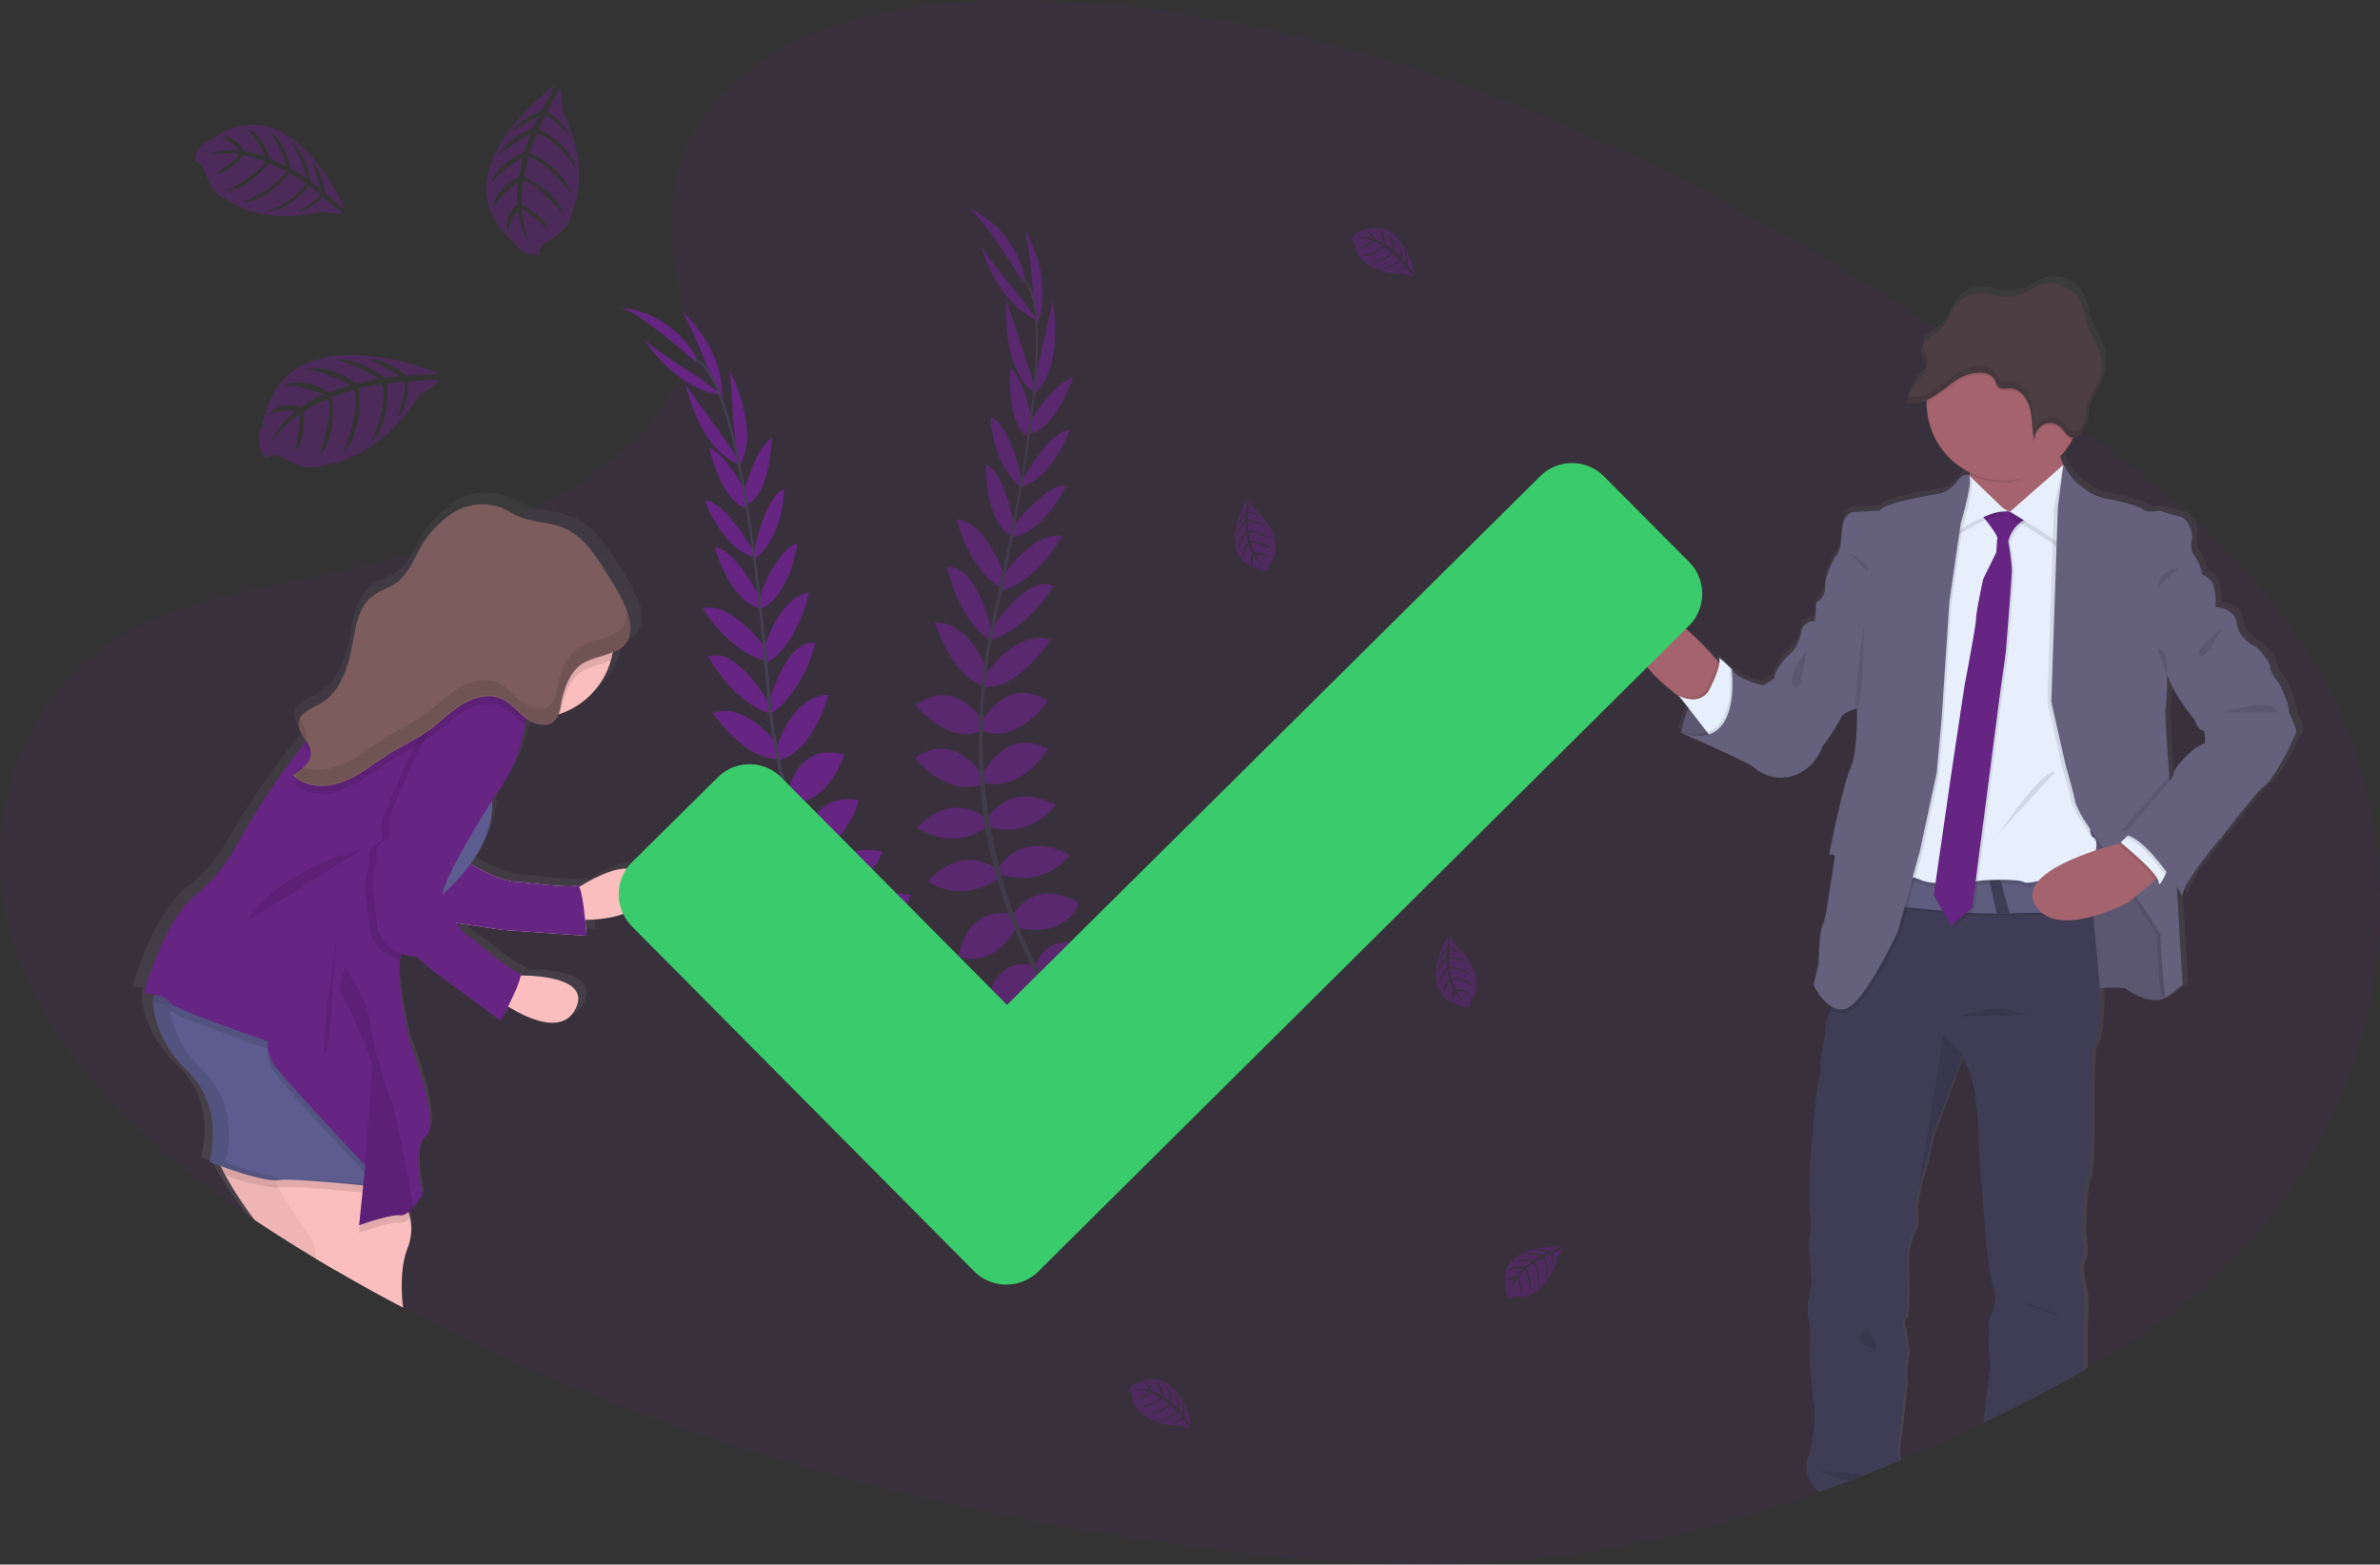 <svg xmlns="http://www.w3.org/2000/svg" xmlns:xlink="http://www.w3.org/1999/xlink" width="347.101" height="228.187" viewBox="0 0 347.101 228.187">
  <rect x="0" y="0" width="347.101" height="228.187" fill="#333333" stroke="none"/>
  <defs>
    <linearGradient id="linear-gradient" x1="0.5" y1="1" x2="0.5" gradientUnits="objectBoundingBox">
      <stop offset="0" stop-color="gray" stop-opacity="0.251"/>
      <stop offset="0.54" stop-color="gray" stop-opacity="0.122"/>
      <stop offset="1" stop-color="gray" stop-opacity="0.102"/>
    </linearGradient>
    <linearGradient id="linear-gradient-2" x1="0.5" y1="1" x2="0.5" y2="0" xlink:href="#linear-gradient"/>
  </defs>
  <g id="undraw_confirmation_2uy0_1_" data-name="undraw_confirmation_2uy0 (1)" transform="translate(0.05 -0.017)">
    <path id="Tracé_374" data-name="Tracé 374" d="M347.268,259.5q-1.625,1.429-3.322,2.776c-.19.154-.387.3-.58.459a116.67,116.67,0,0,1-12.686,8.569l-.825.48c-.2.121-.4.233-.6.344-4.609,2.661-9.391,5.111-14.229,7.43l-.051.027-.365.172q-5.854,2.806-11.882,5.37l-.1.036q-2.718,1.145-5.437,2.229c-.74.3-1.483.583-2.226.87-1.4.535-2.8,1.06-4.213,1.565l-.175.066-.3.106-.378.139q-5.53,1.975-11.209,3.649l-.066.018q-3.96,1.154-7.971,2.135l-.366.091c-3.927.948-7.917,1.764-11.931,2.416l-.924.148q-4.4.692-8.868,1.13c-16.73,1.616-33.66.3-50.287-1.951-33.575-4.555-66.706-13.094-96.922-26.477q-8.7-3.851-17.059-8.246c-.045-.024-.085-.048-.13-.069q-5-2.631-9.874-5.482c-.951-.55-1.9-1.112-2.836-1.676Q69.718,254.779,68,253.71q-2.265-1.414-4.531-2.9l-.707-.471-.272-.184c-.384-.257-.761-.513-1.142-.773-14.2-9.665-26.855-21.379-32.835-36.037-6.911-16.914-2.489-38.359,14.628-48.357,5.884-3.443,12.722-5.313,19.633-6.856l.707-.157c1.169-.257,2.338-.5,3.5-.752,4.075-.864,8.17-1.722,12.227-2.679h0c2.114-.5,4.207-1.021,6.289-1.586l.852-.236a101.819,101.819,0,0,0,14.682-5.171h.03q.766-.34,1.51-.7c.32-.151.64-.3.961-.468a56.893,56.893,0,0,0,14.755-10.321c.335-.338.661-.683.979-1.027.245-.269.486-.541.719-.812,2.933-3.419,4.963-7.216,5.349-11.245h0a14.5,14.5,0,0,0-.181-4.056c-.474-2.534-.933-5.014-1.272-7.433a38.093,38.093,0,0,1,.03-13.081h0a24.624,24.624,0,0,1,6.769-12.369q.873-.906,1.882-1.812a39.652,39.652,0,0,1,10.46-6.609q.707-.3,1.423-.6c10.6-4.289,23.327-5.183,35.221-4.591a192.139,192.139,0,0,1,33,4.591c.861.193,1.722.4,2.576.6a228.759,228.759,0,0,1,27.184,8.406c23.07,8.678,44.844,20.726,65.187,34.022l.6.393q1.275.831,2.534,1.667,2.438,1.616,4.833,3.253l1.078.734q.8.544,1.586,1.09l1.619,1.121h0a1.775,1.775,0,0,1,.217.154l1.377.954c.8.556,1.589,1.115,2.383,1.676h0l1.7,1.208c.353.254.71.5,1.063.761l1.812,1.323.4.3c.085.06.169.121.251.187l.051.033c4.911,3.6,9.7,7.34,14.2,11.3l.58.513.06.054c.489.435.979.876,1.459,1.32a98.335,98.335,0,0,1,15.416,17.422C380.571,194.808,374.714,235.376,347.268,259.5Z" transform="translate(-25.44 -72.24)" fill="#662483" opacity="0.1"/>
    <path id="Tracé_375" data-name="Tracé 375" d="M908.3,268.133c.193-.526-1.25-3.443-1.25-3.588s-1.51-1.767-1.51-2.679S903.571,259,903.571,259s-2.652-1.1-2.942-3.492-3.069-2.44-3.178-2.444c0,0,0-.217.018-.55a7.985,7.985,0,0,0-.356-2.8,2.84,2.84,0,0,0-1.637-1.392,6.306,6.306,0,0,0-.87-2.437,2.746,2.746,0,0,1-.671-2.586,3.433,3.433,0,0,0-.378-2.232,2.287,2.287,0,0,0-1.408-1.308H892.1c-1.383-.335-2.933-.849-2.933-.849s-.157.03-.39.063l-.193-.063a8.636,8.636,0,0,1-1.009.127,1.254,1.254,0,0,1-.819-.269c-.483-.529-4.386-1.531-5.108-1.531a12.133,12.133,0,0,1-2.8-.957l-2.069-1.58a13.194,13.194,0,0,1-1.812-2.5l-.024-.033h0a8.2,8.2,0,0,1-.381-1.054c-.021-.066-.036-.133-.057-.205h0a11.525,11.525,0,0,0,1.151-1.414v-.015c.094-.13.181-.272.269-.408q.19-.3.362-.625c.048-.094.094-.19.142-.281a1.206,1.206,0,0,0,.3-.051l.13-.048a1.53,1.53,0,0,0,.332-.208l.1-.088a2.36,2.36,0,0,0,.6-.927c.033-.1.063-.208.088-.3a.44.44,0,0,1,.027-.109c.009-.033.033-.145.045-.22l.018-.121a1.223,1.223,0,0,1,.036-.214.409.409,0,0,0,0-.124c0-.088.024-.181.033-.272.042-.341.078-.677.151-1.009a.028.028,0,0,0,0-.015,7.719,7.719,0,0,1,.713-1.836c.3-.583.634-1.157.906-1.758h0c.079-.172.154-.347.22-.523s.133-.387.193-.583a.8.8,0,0,1,.042-.178,4.246,4.246,0,0,0,.1-.432,1.509,1.509,0,0,0,.036-.19c.036-.2.06-.4.079-.6a7.411,7.411,0,0,0-.5-3.362c-.359-.906-.906-1.707-1.266-2.6-.553-1.362-.7-2.9-1.374-4.2a5,5,0,0,0-6-2.444c-1.045.387-1.954,1.145-3.02,1.486a9.986,9.986,0,0,1-4.419-.094,5.494,5.494,0,0,0-4.289.74c-1.362,1.108-1.737,3.193-3.02,4.407a6.942,6.942,0,0,1-1.006.755c-.26.178-.523.353-.767.556a2.86,2.86,0,0,0-.891,1.208.982.982,0,0,0-.033.1.925.925,0,0,0-.033.124,1.257,1.257,0,0,1-.021.142.542.542,0,0,0,0,.1,1.747,1.747,0,0,0,0,.217h0v.036a1.384,1.384,0,0,0,.039.242v.066a1.2,1.2,0,0,0,.06.2.151.151,0,0,1,0,.039,2.163,2.163,0,0,0,.088.217.351.351,0,0,0,.042.109.414.414,0,0,1,.042.091,5.717,5.717,0,0,1,.447,1.108,1.256,1.256,0,0,1-.045.737,1.179,1.179,0,0,1-.193.323,4.021,4.021,0,0,1-.338.375,10.007,10.007,0,0,0-2.178,3.483c-.054.148-.106.3-.154.45h0l.063.018.063.015a2.117,2.117,0,0,0,.359.075,2.19,2.19,0,0,0,.242.027,3.742,3.742,0,0,0,.985-.079,1.511,1.511,0,0,0,.16-.036h0a.176.176,0,0,0,.048-.015h.03a5.232,5.232,0,0,0,.791-.275c.06-.027.124-.051.184-.082v1.124a11.366,11.366,0,0,0,5.787,9.239c.172.1.341.193.517.281.015.1.03.208.042.3s.024.172.033.26l-.133-.124a.879.879,0,0,0-.359-.072,1.154,1.154,0,0,0-.574.148,2.114,2.114,0,0,0-.752.734,5.356,5.356,0,0,1-2.362,1.812s-8.759,1.386-9.1,2.534l-4.1.242s-1.447.19-1.589,3.2v.069c-.021.359-.048.68-.082.967v.042c-.254,2.009-.828,2.223-.828,2.223s-1.688,2.966-1.543,4.5a.144.144,0,0,1,0,.036h0a1.973,1.973,0,0,1-.039.619,2.718,2.718,0,0,1-1.263,1.628l-.19,2.718a1.852,1.852,0,0,0-2.024,1.628,6.443,6.443,0,0,1-1.208,2.718s-2.649,2.2-2.794,4.065l-1.64,1.006s-3.8-.861-4.673-2.392c0,0-.1-.1-.266-.251l-.024-.036a.078.078,0,0,0,0,.018,13.337,13.337,0,0,0-1.592-1.4,1.184,1.184,0,0,1,.078.773l-.284-.3-.758-.846s-1.084-1.015-2.61-2.226h0q-.522-.417-1.1-.852c-1.951-1.447-4.3-2.915-6.041-3.135-.036-.072-.181-.619-.523-.619a.574.574,0,0,0-.375.184,5.026,5.026,0,0,0-.033,7.37l.4.368,1.226,1.148,4.138,3.866c.051.036.1.076.151.109l.245.3.19.245.329.42.474.6c-.024.063-.051.124-.072.184-.178.435-.332.858-.459,1.244v.042c-.03.1-.06.187-.088.278a.377.377,0,0,1-.03.094c-.03.091-.054.181-.082.263a1.276,1.276,0,0,0-.042.157.877.877,0,0,1-.03.094c-.136.48-.22.849-.266,1.054l-.32-.1.3.136a.4.4,0,0,1,0,.051l-.018.1c.094.045.193.088.3.13l.069.03,1.184.523h0c.239.106.5.217.776.344s.492.221.761.335h0c3.093,1.377,7.427,3.356,7.735,3.751a6.09,6.09,0,0,0,6.554.906,6.9,6.9,0,0,0,3.513-3.878,40.242,40.242,0,0,0,2.894-4.446c.073-.441,1.365-.939,1.963-1.148l.057-.018.242-.079v.731a37.068,37.068,0,0,1-.441,6.406.04.04,0,0,0,0,.018,6.964,6.964,0,0,1-.48,1.6c-1.108,2.344-3.177,12.728-3.177,12.728h.048a1.4,1.4,0,0,1,.362-.018c-.042.193-.07.344-.091.447s-.03.154-.03.154h.036a1.391,1.391,0,0,1,.35-.021.732.732,0,0,1,.118.015,1.857,1.857,0,0,1-.03.217v.076c0,.012-.018.094-.024.145-.251,1.728-.976,6.225-.976,6.225a14.248,14.248,0,0,1-.773,3.347,8.286,8.286,0,0,0-.4,2.416c0,.151-.021.3-.033.459-.079,1.281-.091,2.48-.091,2.48l-.021.079-.71,3.22a.937.937,0,0,0,.039.088h0c.051.1.133.263.251.468h0l.036.079a9,9,0,0,0,1.673,2.356,4.363,4.363,0,0,0,.507.432h0a.541.541,0,0,1-.021.106c-.006.03-.018.115-.027.169a4.89,4.89,0,0,1-.341,1.208,4.043,4.043,0,0,0-.347,1.317h0a6.059,6.059,0,0,0-.03.979l-.039.178h0c-.106.492-.408,1.936-.571,3.111-.039.269-.076.529-.1.77a3.75,3.75,0,0,0,0,.674,5.531,5.531,0,0,1-.06,1.13,2.555,2.555,0,0,1-.039.332c-.163,1.063-.432,2.178-.432,2.178l-.867,8.321v.492a.954.954,0,0,1-.018.217c0,.2-.03.429-.051.7a2.635,2.635,0,0,1-.018.3,1.575,1.575,0,0,1-.018.287v.157a1.421,1.421,0,0,1-.015.239,1.163,1.163,0,0,0,0,.23v.214c-.027.444-.057.924-.079,1.411v.465a3.487,3.487,0,0,1-.021.465v3.075a8.81,8.81,0,0,0,.073.961c.033.236.057.483.069.737v.35a1.677,1.677,0,0,1,0,.175v1.353c-.076,1.039-.217,1.882-.239,2.015h0v.284c0,.076.018.172.027.278v.151h0a.6.6,0,0,0,.018.175c.018.06,0,.057,0,.091,0,.109.018.22.03.338s.027.245.036.372l.018.239c0,.115.024.236.033.353v.121c0,.082.018.16.024.245l.027.371c0,.082.018.166.024.248a.85.85,0,0,1,0,.127l.039.489a1.3,1.3,0,0,0,.015.242c0,.127.018.257.03.378s0,.278.021.4a2.593,2.593,0,0,1,.018.368,5.107,5.107,0,0,1,0,1.024c-.079.344-.332,1.308-.477,2.353,0,.094-.027.187-.036.284a1.025,1.025,0,0,0,0,.169l-.018.227c0,.181-.021.366-.021.544a4.19,4.19,0,0,0,.136,1.208,5.716,5.716,0,0,1,.151.8.407.407,0,0,0,.015.133c0,.1.021.2.03.3s.015.205.021.3c0,.211.018.429.027.649v.438c.021,1.275-.039,2.522-.057,2.842v.079s.3,5.361.625,7.08c.042.227.072.456.094.692a1.531,1.531,0,0,0,.015.263,13.477,13.477,0,0,1-.205,2.972,32.685,32.685,0,0,1-.48,3.682,2.358,2.358,0,0,0-.432,1.426v.024a4.651,4.651,0,0,0,1.586,3.576l.145.142.175-.066c1.414-.5,2.815-1.03,4.213-1.565.743-.287,1.486-.574,2.226-.87q2.743-1.084,5.437-2.229h0a.345.345,0,0,1-.172-.217,9.835,9.835,0,0,1,.221-3.371c.084-.35.867-7.8.867-7.8a9.648,9.648,0,0,1,.1-3.344c.4-1-.483-4.884-.483-4.884a.863.863,0,0,1,.242-1.051c.544-.574.338-5.694.338-5.694s-.048-2.585-.048-3.256a11.944,11.944,0,0,1,1.105-3.927c.526-.816.2-3.353.2-3.353h0l.03-.193a1.921,1.921,0,0,1,.042-.269l.045-.257a35.479,35.479,0,0,1,.936-4.153c.628-2.009,1.35-5.548,1.35-5.548l4.214-11.3h0l.139-.35.051-.139a18.361,18.361,0,0,1,2.069,7.37,42.674,42.674,0,0,1,.39,5.407,65.165,65.165,0,0,0,.432,6.554s.622,7.753.622,8.086.773,6.3,1.256,7.2-.483,3.685-.77,3.972.1,7.322.1,7.322-.728,5.549-.87,6.7c-.027.208-.069.523-.115.906,4.833-2.32,9.62-4.769,14.229-7.43.2-.112.4-.224.6-.344l.033-6.865a17.345,17.345,0,0,0-.048-4.5c-.387-1.3-.77-3.776-.239-4.446s.048-3.779.048-3.779,0-6.557.722-8.182.483-11.913.483-11.913l.19-6.748s1.537-1.456,1.208-9v-.257c1.679-.106,3.573-.166,3.86.069.459.368,3.044,2.042,5.047,1.625h0a2.456,2.456,0,0,0,.924-.384,27.2,27.2,0,0,0,2.416-1.867l-.767-12.906h0l-.082-1.435c.145.22.272.417.381.6.3.459.468.74.468.74,0-2.009,5.687-8.515,5.687-8.515s5.3-6.841,6.455-7.657,3.422-5.12,3.422-5.12a20.87,20.87,0,0,1,1.157-2.392C909.854,270.958,908.111,268.659,908.3,268.133Zm-16.96,9.185a3,3,0,0,1-.64,1.29c-.024-.3-.048-.583-.072-.885v-.079a97.936,97.936,0,0,1-.535-9.8,11.682,11.682,0,0,0,.2-2.471h0c.021-1.157,0-2.259,0-2.259h0l.054-.076a24.13,24.13,0,0,0,3.99,6.542s.532,1.531,1.157,1.58.384,2.009.384,2.009a2.278,2.278,0,0,0-.822.3,7.2,7.2,0,0,0-.852.577h0C892.825,275.1,891.378,276.829,891.345,277.319Z" transform="translate(-573.546 -165.216)" fill="url(#linear-gradient)"/>
    <path id="Tracé_376" data-name="Tracé 376" d="M837,404.6s1.758-9.212,7.406-9.261l4.132,8.5-2.779,1.888S839.791,405.918,837,404.6Z" transform="translate(-591.909 -297.738)" fill="#65617d"/>
    <path id="Tracé_377" data-name="Tracé 377" d="M848.526,403.848l-2.767,1.9a32.657,32.657,0,0,1-7.219-.6,8.25,8.25,0,0,1-1.54-.523.558.558,0,0,1,.03-.148.212.212,0,0,1,0-.036,20.977,20.977,0,0,1,1.069-3.383c.172-.414.372-.84.583-1.266a8.644,8.644,0,0,1,3.582-3.927,4.9,4.9,0,0,1,1.882-.492h.251l.094.187,1.4,2.872Z" transform="translate(-591.909 -297.759)" opacity="0.1"/>
    <path id="Tracé_378" data-name="Tracé 378" d="M1020.5,489.246s5.935-.568,6.458-.142,3.893,2.613,5.89,1.235.664-6.174.664-6.364-.19-6.98-.19-6.98l-3.561-4.8-4.464-8.4-9.116-.906.236,13.344-.045,6.838Z" transform="translate(-716.969 -344.886)" fill="#65617d"/>
    <path id="Tracé_379" data-name="Tracé 379" d="M1020.5,489.246s5.935-.568,6.458-.142,3.893,2.613,5.89,1.235.664-6.174.664-6.364-.19-6.98-.19-6.98l-3.561-4.8-4.464-8.4-9.116-.906.236,13.344-.045,6.838Z" transform="translate(-716.969 -344.886)" opacity="0.1"/>
    <path id="Tracé_380" data-name="Tracé 380" d="M826.263,374.316s-.468,5.793-4.093,5.884a28.418,28.418,0,0,1-2.4-1.646c-3.171-2.371-8.2-6.932-6.811-11.176,1.993-6.077,11.68,5.135,11.68,5.135l.746.834Z" transform="translate(-574.966 -276.962)" fill="#a5636d"/>
    <path id="Tracé_381" data-name="Tracé 381" d="M841.853,392.266s-.468,5.793-4.093,5.884a28.408,28.408,0,0,1-2.4-1.646l-.3-.4a4.718,4.718,0,0,0,1.978.535,2.652,2.652,0,0,0,2.582-1.628,20.981,20.981,0,0,0,1-2.3,6.923,6.923,0,0,0,.362-1.426Z" transform="translate(-590.555 -294.912)" opacity="0.1"/>
    <path id="Tracé_382" data-name="Tracé 382" d="M840.941,401.649l-.812-1.045-2.718-3.519-1.411-1.8a4.714,4.714,0,0,0,1.975.532,2.648,2.648,0,0,0,2.583-1.628,20.4,20.4,0,0,0,1-2.3c.45-1.281.441-1.939.281-2.163a14.537,14.537,0,0,1,1.571,1.4l.021.018.26.248.1.193,1.374,2.752v.115C845.291,395.325,845.753,400.864,840.941,401.649Z" transform="translate(-591.211 -293.803)" fill="#e7effd"/>
    <path id="Tracé_383" data-name="Tracé 383" d="M911.527,572.945a1.375,1.375,0,0,0-.284-.187h-.024c-.568-.239-.048-3.184.048-3.564s.855-7.726.855-7.726a10.009,10.009,0,0,1,.1-3.323c.381-1-.477-4.833-.477-4.833a.888.888,0,0,1,.239-1.045c.523-.571.332-5.651.332-5.651s-.045-2.561-.045-3.229a11.778,11.778,0,0,1,1.09-3.893c.523-.809.19-3.322.19-3.322h0l.027-.193c.015-.069.027-.16.042-.266l.045-.254a1.228,1.228,0,0,1,.033-.193c.027-.151.057-.3.091-.5.018-.109.039-.224.063-.338.069-.362.151-.761.239-1.169.027-.127.057-.257.088-.384s.073-.3.112-.459c.024-.094.045-.184.072-.278.07-.278.145-.547.227-.8.6-2,1.332-5.509,1.332-5.509l4.413-11.592.051-.139.139.269h0a17.779,17.779,0,0,1,1.9,7.041,41.844,41.844,0,0,1,.381,5.364,63.549,63.549,0,0,0,.429,6.506s.6,7.69.6,8.022.761,6.27,1.235,7.17-.474,3.658-.761,3.927.1,7.267.1,7.267-.713,5.506-.858,6.645c-.03.272-.091.728-.154,1.287l.366-.172.051-.027c4.833-2.32,9.62-4.769,14.229-7.43l.039-7.282a17.452,17.452,0,0,0-.045-4.464c-.378-1.281-.761-3.751-.242-4.419s.051-3.748.051-3.748,0-6.506.71-8.119.477-11.825.477-11.825l.187-6.693s1.549-1.477,1.184-9.185c-.039-.822-.1-1.713-.184-2.685-.263-2.909-.529-5.542-.77-7.823-.021-.2-.042-.39-.063-.577-.024-.254-.054-.5-.079-.749-.057-.516-.112-1.012-.166-1.483-.018-.139-.033-.275-.048-.411q-.118-1.015-.22-1.873c-.024-.224-.054-.444-.079-.652-.039-.3-.076-.6-.109-.885a1.5,1.5,0,0,0-.027-.2,2.533,2.533,0,0,0-.042-.347c-.157-1.232-.251-1.906-.251-1.906h-.042l-4.775.042-10.423.1h-.305l-5.437.051h-.332l-2.61.027H914l-5.437.051h-.329l-2.232,9.2-4.558,10.448s-.069,1.145-.23,2.262v.066a.218.218,0,0,1-.018.109.789.789,0,0,0-.027.169,5.87,5.87,0,0,1-.384,1.477,3.687,3.687,0,0,0-.3,1.042,6.116,6.116,0,0,0-.07,1.157h0v.063s-.362,1.646-.574,3.048c-.039.269-.076.529-.1.77a4.87,4.87,0,0,0-.042.885,4.953,4.953,0,0,1-.033.906,2.544,2.544,0,0,1-.039.332c-.148,1.112-.447,2.356-.447,2.356l-.858,8.264a.184.184,0,0,1,0,.027v.344a.957.957,0,0,1-.018.217c0,.2-.03.429-.051.7a2.623,2.623,0,0,1-.018.3,1.58,1.58,0,0,1-.018.287v.157a1.415,1.415,0,0,1-.015.239,1.167,1.167,0,0,0,0,.23v.214c-.024.444-.054.924-.076,1.411v.465a3.5,3.5,0,0,1-.021.465v3.1a8.239,8.239,0,0,0,.073,1.009c.03.224.054.453.069.689V539.2c-.076,1.039-.217,1.882-.239,2.015h0v.284c0,.076.018.172.027.278v.151h0a.6.6,0,0,0,.018.175c.018.06,0,.057,0,.091,0,.109.018.22.03.338s.024.245.036.372l.018.239c0,.115.024.236.033.353v.121c0,.082.018.16.024.245l.027.371c0,.082.018.166.024.248v.127l.039.489a1.3,1.3,0,0,0,.015.242c0,.127.018.257.03.378s0,.278.021.4a2.6,2.6,0,0,1,.018.369,5.372,5.372,0,0,1,0,.991,23.136,23.136,0,0,0-.471,2.386c0,.094-.027.187-.036.284a1.025,1.025,0,0,0,0,.169l-.018.227c0,.181-.021.365-.021.544a4.166,4.166,0,0,0,.136,1.139,6.393,6.393,0,0,1,.166,1c.024.193.039.4.051.6s.018.429.027.649v.438c.018,1.435-.06,2.806-.06,2.806a.3.3,0,0,0,0,.036v.024c.03.6.3,5.367.6,6.968a7.26,7.26,0,0,1,.106.858,1.537,1.537,0,0,0,.015.263,13.836,13.836,0,0,1-.214,2.776,33.176,33.176,0,0,1-.586,3.688,2.579,2.579,0,0,0-.426,1.652v.024a4.694,4.694,0,0,0,1.568,3.323l.338.338c1.414-.5,2.815-1.03,4.213-1.565.743-.287,1.486-.574,2.226-.87q2.743-1.084,5.437-2.229Z" transform="translate(-634.233 -360.066)" fill="#3f3d56"/>
    <path id="Tracé_384" data-name="Tracé 384" d="M989,286.687l-7.029,7.506s-9.019-3.625-8.07-4.833c.368-.477.3-1.984.1-3.649-.332-2.631-1.045-5.66-1.045-5.66s15.764-2.564,14.432.1a4.362,4.362,0,0,0-.1,3.153A11.954,11.954,0,0,0,989,286.687Z" transform="translate(-686.797 -216.496)" fill="#a5636d"/>
    <path id="Tracé_385" data-name="Tracé 385" d="M987.382,280.11c-.483.97-.716,1.063-.414,2.114-2.06,2.211-4.682,4.63-7.941,4.63A11.248,11.248,0,0,1,974,285.677c-.332-2.631-1.045-5.66-1.045-5.66S988.714,277.449,987.382,280.11Z" transform="translate(-686.797 -216.47)" opacity="0.1"/>
    <path id="Tracé_386" data-name="Tracé 386" d="M978.255,240.554a11.3,11.3,0,0,1-22.6,0v-.163a11.3,11.3,0,1,1,22.6.163Z" transform="translate(-674.722 -181.759)" fill="#a5636d"/>
    <path id="Tracé_387" data-name="Tracé 387" d="M962.448,499.231c-1.51,0-6.482.054-12.052.142h-.069l-1.839.03h-.057c-6.606.106-13.115-1.184-15.727-.939-5.557.523,1.994-5.135,1.994-5.135a46.514,46.514,0,0,0,12.656,1.281l1.6-.085c5.047-.284,10.121-.758,12.773-1.556C961.907,494.444,962.176,496.579,962.448,499.231Z" transform="translate(-657.281 -365.88)" opacity="0.1"/>
    <path id="Tracé_388" data-name="Tracé 388" d="M962.448,498.291c-1.51,0-6.482.051-12.052.142h-.069l-1.839.03h-.057c-6.606.106-13.115-1.184-15.727-.939-5.557.52,1.994-5.135,1.994-5.135a46.44,46.44,0,0,0,12.656,1.278l1.6-.082c5.047-.284,10.121-.761,12.773-1.556C961.907,493.5,962.176,495.645,962.448,498.291Z" transform="translate(-657.281 -365.224)" fill="#5f5d7e"/>
    <path id="Tracé_389" data-name="Tracé 389" d="M947.237,311.036l-8.738,4.084-6.739,52.126s3.987-1.812,6.267-.664,9.306.1,9.306.1,5.135-.3,5.887.284,9.69-2.374,9.69-2.374,1.613-3.609.378-4.177.381-6.183.381-6.183l-.758-37.607-1.51-4.833-4.084-2.468-4.177,3.322-1.994.287Z" transform="translate(-658.048 -237.7)" opacity="0.1"/>
    <path id="Tracé_390" data-name="Tracé 390" d="M947.237,309.151l-8.735,4.084-6.742,52.139s3.987-1.812,6.267-.665,9.306.094,9.306.094,5.135-.284,5.887.284,9.69-2.374,9.69-2.374,1.613-3.606.378-4.177.381-6.174.381-6.174l-.758-37.607-1.51-4.833-4.084-2.471-4.177,3.322-1.994.284Z" transform="translate(-658.048 -236.395)" fill="#e7effd"/>
    <path id="Tracé_391" data-name="Tracé 391" d="M966.875,319.341s2.519,2.99,2.471,3.609-.142,2.087-.142,2.087l-1.885,3.848s-1.045,4.8-1.045,5.793-1.661,9.638-1.661,9.638l-1.993,13.29L960.1,375.035l2.564,4.416,3.039-2.564,4.032-31.05.855-6.125s.906-11.016.906-12.154a38.826,38.826,0,0,0-.523-4.132s.619-2.848,3.184-3.513-.19-.145-.19-.145L972.5,318.58l-1.284.523S967.636,318.012,966.875,319.341Z" transform="translate(-677.828 -244.163)" opacity="0.1"/>
    <path id="Tracé_392" data-name="Tracé 392" d="M965.893,318.4s2.516,2.99,2.471,3.606-.145,2.09-.145,2.09l-1.9,3.848s-1.045,4.793-1.045,5.79-1.661,9.641-1.661,9.641l-2,13.29L959.1,374.092l2.564,4.416,3.039-2.564,4.032-31.047.855-6.125s.906-11.015.906-12.157a38.629,38.629,0,0,0-.523-4.129,4.83,4.83,0,0,1,3.18-3.516c2.576-.664-.187-.142-.187-.142l-1.474-1.187-1.281.523S966.654,317.069,965.893,318.4Z" transform="translate(-677.13 -243.507)" fill="#662483"/>
    <path id="Tracé_393" data-name="Tracé 393" d="M971.7,303.65s-.381.284-.474,2.184a37.916,37.916,0,0,1-1.426,6.174s4.938-3.419,7.409-3.039Z" transform="translate(-684.598 -233.743)" opacity="0.1"/>
    <path id="Tracé_394" data-name="Tracé 394" d="M971.7,301.76s-.381.287-.474,2.184a38,38,0,0,1-1.426,6.174s4.938-3.419,7.409-3.039Z" transform="translate(-684.598 -232.424)" fill="#e7effd"/>
    <path id="Tracé_395" data-name="Tracé 395" d="M1002.775,298.62,995,305.458s6.554,3.893,7.409,4.833,1.71-9.306,1.71-9.306Z" transform="translate(-702.187 -230.232)" opacity="0.1"/>
    <path id="Tracé_396" data-name="Tracé 396" d="M1003.687,296.73l-7.787,6.838s6.551,3.893,7.406,4.833,1.71-9.309,1.71-9.309Z" transform="translate(-702.815 -228.913)" fill="#e7effd"/>
    <path id="Tracé_397" data-name="Tracé 397" d="M924.653,303.484s-.855-.429-1.661.806a5.405,5.405,0,0,1-2.326,1.812s-8.644,1.377-8.977,2.516l-4.035.236s-1.426.172-1.559,3.193-.906,3.274-.906,3.274-1.664,2.945-1.51,4.464a2.473,2.473,0,0,1-1.284,2.28l5.947,15.416s.19,6.364-.906,8.69S904.3,358.8,904.3,358.8s.855-.19.806.381-1.045,6.79-1.045,6.79a13.67,13.67,0,0,1-.758,3.322c-.474.855-.522,5.319-.522,5.319L902,377.843s1.812,4.035,4.561,3.464S914.3,369.96,914.3,369.96l3.18-11.632,2.471-11.493.713-7.787,1.139-17.238,1.661-11.4S925.327,304.29,924.653,303.484Z" transform="translate(-637.277 -233.576)" opacity="0.1"/>
    <path id="Tracé_398" data-name="Tracé 398" d="M923.75,301.6s-.855-.426-1.661.809a5.405,5.405,0,0,1-2.329,1.812s-8.641,1.377-8.974,2.516l-4.035.239s-1.426.19-1.568,3.181-.906,3.277-.906,3.277-1.661,2.945-1.51,4.464a2.472,2.472,0,0,1-1.281,2.277l5.926,15.422s.19,6.364-.906,8.69-3.132,12.631-3.132,12.631.855-.19.807.381-1.045,6.79-1.045,6.79a13.671,13.671,0,0,1-.758,3.322c-.474.855-.522,5.319-.522,5.319l-.755,3.244s1.812,4.035,4.558,3.467,7.741-11.351,7.741-11.351l3.181-11.632,2.471-11.478.71-7.787,1.142-17.235,1.661-11.4S924.415,302.406,923.75,301.6Z" transform="translate(-636.648 -232.26)" fill="#65617d"/>
    <path id="Tracé_399" data-name="Tracé 399" d="M847.842,403.15l-2.767,1.9a32.656,32.656,0,0,1-7.219-.6l-1.534-.68-.3-.136.317.1a6.268,6.268,0,0,0,3.8.136c3.9-1.311,3.467-7.747,3.322-9.2a1.308,1.308,0,0,0-.03-.275.082.082,0,0,1,0-.018l.024.036a1.729,1.729,0,0,0,.178.251,2,2,0,0,0,.175.184h0l1.374,2.752v.115Z" transform="translate(-591.225 -297.061)" opacity="0.1"/>
    <path id="Tracé_400" data-name="Tracé 400" d="M858.043,362l-1.329.381-.19,2.718a1.825,1.825,0,0,0-1.993,1.616,6.6,6.6,0,0,1-1.187,2.718s-2.613,2.184-2.755,4.035l-1.616,1s-3.751-.855-4.606-2.374c0,0,1.71,12.251-7.406,9.261,0,0,10.209,4.464,10.683,5.08a6,6,0,0,0,6.458.906,6.85,6.85,0,0,0,3.467-3.893,39.711,39.711,0,0,0,2.848-4.416c.094-.571,2.232-1.235,2.232-1.235l4.084-9.874Z" transform="translate(-591.881 -274.469)" fill="#65617d"/>
    <path id="Tracé_401" data-name="Tracé 401" d="M1014.942,303l1.377-6.267a7.134,7.134,0,0,0,1.235,2.516c.631.474,2.042,1.568,2.042,1.568a11.864,11.864,0,0,0,2.752.951c.71,0,4.561,1,5.035,1.51s2.374.142,2.374.142,1.568.523,2.945.855,2.042,2.613,1.755,3.513a2.746,2.746,0,0,0,.664,2.564,6.08,6.08,0,0,1,.855,2.416,2.786,2.786,0,0,1,1.616,1.377,9.579,9.579,0,0,1,.332,3.322l-7.074,9.967a29.088,29.088,0,0,1-.19,4.7c-.284.855,1,15.386,1,15.386l1.471,24.976a26.262,26.262,0,0,1-2.374,1.852c-.429.19-.855-8.832-.855-9.164s-10.967-16.431-10.967-16.431a14.732,14.732,0,0,1-1.474-2.9c0-.523-1.377-5.316-1.377-5.316L1014,331.3Z" transform="translate(-715.448 -228.913)" opacity="0.1"/>
    <path id="Tracé_402" data-name="Tracé 402" d="M1039.819,316.909c0,.326-.018.544-.018.544l-7.071,9.967h0a29.057,29.057,0,0,1-.187,4.7c-.166.5.2,5.606.531,9.8.239,3.02.465,5.582.465,5.582l.622,10.6.846,14.383a26.582,26.582,0,0,1-2.371,1.852c-.426.19-.855-8.832-.855-9.167s-10.976-16.434-10.976-16.434a14.779,14.779,0,0,1-1.471-2.9c0-.523-1.377-5.319-1.377-5.319l-2.087-9.258.948-28.3.807-6.267a13.411,13.411,0,0,0,1.812,2.516c.625.471,2.039,1.568,2.039,1.568a11.847,11.847,0,0,0,2.755.951c.713,0,4.558,1,5.035,1.51s2.374.142,2.374.142,1.565.523,2.942.855,2.042,2.613,1.758,3.513a2.736,2.736,0,0,0,.665,2.564,6.117,6.117,0,0,1,.855,2.416,2.794,2.794,0,0,1,1.616,1.377A8.165,8.165,0,0,1,1039.819,316.909Z" transform="translate(-716.753 -228.885)" fill="#65617d"/>
    <path id="Tracé_403" data-name="Tracé 403" d="M909.72,783.12c-.74.3-1.483.583-2.226.87-2.329-.68-4.5-1.48-4.5-1.48A61.821,61.821,0,0,1,909.72,783.12Z" transform="translate(-637.968 -567.967)" opacity="0.1"/>
    <path id="Tracé_404" data-name="Tracé 404" d="M999.67,700.6s5.651,1.329,5.983,2.232Z" transform="translate(-705.446 -510.797)" opacity="0.1"/>
    <path id="Tracé_405" data-name="Tracé 405" d="M924.42,714.12s-2.945.855-.094,2.564S924.42,714.12,924.42,714.12Z" transform="translate(-651.992 -520.233)" opacity="0.1"/>
    <path id="Tracé_406" data-name="Tracé 406" d="M970.74,560.357c.332,0,5.509-1.71,7.312-.948a12,12,0,0,0,4.038.758Z" transform="translate(-685.254 -412.115)" opacity="0.1"/>
    <path id="Tracé_407" data-name="Tracé 407" d="M957.436,574.942l-.051.471-4.428,11.58s-.713,3.513-1.332,5.506a36.1,36.1,0,0,0-.924,4.123l3.927-24.3Z" transform="translate(-671.267 -421.263)" opacity="0.1"/>
    <path id="Tracé_408" data-name="Tracé 408" d="M988.9,502.042l-1.839.03H987l-1.078-4.787c.529-.024,1.063-.051,1.6-.085Z" transform="translate(-695.849 -368.832)" fill="#3f3d56"/>
    <path id="Tracé_409" data-name="Tracé 409" d="M1025.8,483.475l-1.181.976-3.936,3.253s-10.683,5.7-13.625.284c-2.595-4.769,9.517-8.173,12.435-8.916.4-.1.622-.151.622-.151Z" transform="translate(-710.347 -356.074)" fill="#a5636d"/>
    <path id="Tracé_410" data-name="Tracé 410" d="M918.87,339.49s2.087.951,2.561,2.28S918.87,339.49,918.87,339.49Z" transform="translate(-649.051 -258.758)" opacity="0.1"/>
    <path id="Tracé_411" data-name="Tracé 411" d="M892.618,386.66s-3.039,3.7-1.812,5.135S892.618,386.66,892.618,386.66Z" transform="translate(-629.26 -291.68)" opacity="0.1"/>
    <path id="Tracé_412" data-name="Tracé 412" d="M1070.525,346.41s-2.848.284-2.945,2.755Z" transform="translate(-752.844 -263.587)" opacity="0.1"/>
    <path id="Tracé_413" data-name="Tracé 413" d="M989.92,454.133c.3-.284,6.838-9.967,8.357-9.116Z" transform="translate(-698.641 -332.374)" opacity="0.1"/>
    <path id="Tracé_414" data-name="Tracé 414" d="M978.255,240.582a11.262,11.262,0,0,1-1.338,5.334h-.085c-.716-.151-1.087-.985-1.634-1.51a2.226,2.226,0,0,0-2.564-.359,2.6,2.6,0,0,0-1.259,2.438c-.362-1.51-.248-3.138-.6-4.66s-1.417-3.066-2.872-3.093c-.628,0-1.359.233-1.812-.239-.275-.284-.329-.731-.535-1.075-1.042-1.682-4.207-.831-5.5.033a33.82,33.82,0,0,1-4.4,2.981,11.3,11.3,0,1,1,22.6.163Z" transform="translate(-674.722 -181.787)" opacity="0.1"/>
    <path id="Tracé_415" data-name="Tracé 415" d="M958.875,223.021c.205.344.26.791.535,1.075.453.468,1.184.227,1.812.239,1.456.024,2.519,1.568,2.872,3.09s.239,3.141.6,4.661a2.6,2.6,0,0,1,1.26-2.434,2.22,2.22,0,0,1,2.561.359c.547.52.906,1.353,1.637,1.51s1.408-.538,1.667-1.293a20.442,20.442,0,0,0,.408-2.365c.323-1.483,1.29-2.7,1.812-4.1a7.431,7.431,0,0,0-.048-5.3c-.356-.906-.885-1.694-1.247-2.585-.544-1.353-.689-2.878-1.353-4.168a4.9,4.9,0,0,0-5.914-2.416c-1.033.39-1.93,1.142-2.978,1.477a9.835,9.835,0,0,1-4.355-.091,5.389,5.389,0,0,0-4.229.734c-1.344,1.1-1.713,3.165-2.975,4.374-.532.507-1.19.831-1.749,1.3a2.394,2.394,0,0,0-.979,1.927c.085.985,1.048,1.879.692,2.788a2.2,2.2,0,0,1-.529.695,9.968,9.968,0,0,0-2.3,3.911c2.543.794,5.292-2.009,7.282-3.322C954.67,222.19,957.836,221.335,958.875,223.021Z" transform="translate(-668.043 -167.687)" fill="#4c3e42"/>
    <path id="Tracé_416" data-name="Tracé 416" d="M1054.913,483.468l-1.181.976c-1.042-1.737-5.322-5.2-5.322-5.2l.184-.178c.4-.1.622-.151.622-.151Z" transform="translate(-739.465 -356.067)" opacity="0.1"/>
    <path id="Tracé_417" data-name="Tracé 417" d="M1056.711,478.222s-.426,1.057-.864,1.972-.906,1.743-.942,1.069c-.048-1.332-5.555-5.8-5.555-5.8l.746-.725.867-.843Z" transform="translate(-740.121 -352.57)" fill="#e7effd"/>
    <path id="Tracé_418" data-name="Tracé 418" d="M1057.006,452.077l.622,10.6c-1.474-2.293-5.524-8.173-8.128-7.983l6.316-7.249a8.132,8.132,0,0,0,.725-.93C1056.779,449.524,1057.006,452.077,1057.006,452.077Z" transform="translate(-740.225 -333.453)" opacity="0.1"/>
    <path id="Tracé_419" data-name="Tracé 419" d="M1058.463,478.222s-.426,1.057-.864,1.972c-1.655-2.271-3.926-4.95-5.739-5.452l.867-.843Z" transform="translate(-741.873 -352.57)" opacity="0.1"/>
    <path id="Tracé_420" data-name="Tracé 420" d="M1062.226,361l1.709,1.329s2.848.048,3.132,2.416,2.9,3.467,2.9,3.467,1.948,1.945,1.948,2.848,1.471,2.516,1.471,2.658,1.426,3.039,1.235,3.561,1.51,2.8,1,3.658a20.963,20.963,0,0,0-1.139,2.374s-2.232,4.274-3.374,5.08-6.361,7.6-6.361,7.6-5.6,6.458-5.6,8.457c0,0-5.461-9.119-8.69-8.88l6.316-7.264s1.09-1.187,1.139-1.9,3.039-3.99,4.464-4.132c0,0,.235-1.948-.381-1.994s-1.139-1.568-1.139-1.568-4.18-4.938-4.229-8.074S1062.226,361,1062.226,361Z" transform="translate(-740.888 -273.771)" fill="#65617d"/>
    <path id="Tracé_421" data-name="Tracé 421" d="M1090.248,376s-3.99,2.942-3.135,3.893S1090.248,376,1090.248,376Z" transform="translate(-766.394 -284.24)" opacity="0.1"/>
    <path id="Tracé_422" data-name="Tracé 422" d="M1098.4,413.772s7.406-2.374,8.155,0Z" transform="translate(-774.356 -309.867)" opacity="0.1"/>
    <path id="Tracé_423" data-name="Tracé 423" d="M922.647,374.08s0,10.825-.927,11.894S922.647,374.08,922.647,374.08Z" transform="translate(-650.859 -282.9)" opacity="0.1"/>
    <path id="Tracé_424" data-name="Tracé 424" d="M1067.11,385.63l1.377,3.869S1069.034,385.7,1067.11,385.63Z" transform="translate(-752.516 -290.961)" opacity="0.1"/>
    <g id="Groupe_112" data-name="Groupe 112" transform="translate(278.049 50.447)" opacity="0.1">
      <path id="Tracé_425" data-name="Tracé 425" d="M954.064,241.938c.347-.891-.562-1.764-.683-2.718a1.812,1.812,0,0,0-.151.858c.06.722.6,1.392.734,2.06A1.2,1.2,0,0,0,954.064,241.938Z" transform="translate(-951.08 -239.22)"/>
      <path id="Tracé_426" data-name="Tracé 426" d="M964.85,259.084c-.341-1.51-.242-3.084-.586-4.579s-1.417-3.069-2.872-3.093c-.628,0-1.359.23-1.812-.239-.275-.284-.329-.731-.535-1.075-1.039-1.682-4.2-.831-5.5.033-1.942,1.29-4.609,3.99-7.1,3.38-.118.287-.23.577-.323.876,2.543.794,5.292-2.009,7.282-3.322,1.3-.861,4.458-1.716,5.5-.03.205.344.26.791.535,1.075.453.468,1.184.227,1.812.239,1.456.024,2.519,1.568,2.872,3.09s.239,3.141.6,4.661A2.579,2.579,0,0,1,964.85,259.084Z" transform="translate(-946.12 -246.139)"/>
      <path id="Tracé_427" data-name="Tracé 427" d="M1015.3,274.268c-.26.755-.936,1.447-1.667,1.293s-1.087-.985-1.634-1.51a2.229,2.229,0,0,0-2.564-.356,2.583,2.583,0,0,0-1.259,2.3,2.48,2.48,0,0,1,1.117-1.374,2.22,2.22,0,0,1,2.561.359c.547.52.906,1.353,1.637,1.51s1.408-.538,1.667-1.293a6.643,6.643,0,0,0,.26-1.365A4.209,4.209,0,0,1,1015.3,274.268Z" transform="translate(-989.432 -263.105)"/>
      <path id="Tracé_428" data-name="Tracé 428" d="M1034.651,252.341c-.535,1.408-1.51,2.622-1.812,4.1-.066.3-.1.6-.139.906.323-1.474,1.287-2.685,1.812-4.09a7.164,7.164,0,0,0,.438-1.969A6.876,6.876,0,0,1,1034.651,252.341Z" transform="translate(-1006.549 -247.644)"/>
    </g>
    <circle id="Ellipse_111" data-name="Ellipse 111" cx="0.118" cy="0.118" r="0.118" transform="translate(237.413 89.289)" fill="#e6e8ec"/>
    <path id="Tracé_429" data-name="Tracé 429" d="M497.7,584.42s3.323-2.383,6.775-.906c0,0-.967,2.048-5.255,2.021Z" transform="translate(-355.092 -428.739)" fill="#662483"/>
    <path id="Tracé_430" data-name="Tracé 430" d="M496.007,588.09s-.888,4,1.812,6.588c0,0,1.51-1.691-.2-5.627Z" transform="translate(-353.813 -432.27)" fill="#662483"/>
    <path id="Tracé_431" data-name="Tracé 431" d="M481.75,569.859s.124-3.374,7.763-2.549a3.626,3.626,0,0,1-2.507,3.3C484.378,571.741,483.124,570.922,481.75,569.859Z" transform="translate(-343.96 -417.676)" fill="#662483"/>
    <path id="Tracé_432" data-name="Tracé 432" d="M476.918,576s-3.171,1.154-.036,8.17a3.614,3.614,0,0,0,2.368-3.4C479.5,577.918,478.35,576.991,476.918,576Z" transform="translate(-339.596 -423.832)" fill="#662483"/>
    <path id="Tracé_433" data-name="Tracé 433" d="M465.33,548.628s-.646-5.518,7.14-5.249c0,0,.743,4.99-5.718,6.527Z" transform="translate(-332.49 -401.056)" fill="#662483"/>
    <path id="Tracé_434" data-name="Tracé 434" d="M447.58,529.2s.825-6.316,8.657-4.742c0,0,.236,5.437-7.334,6.189Z" transform="translate(-320.111 -387.682)" fill="#662483"/>
    <path id="Tracé_435" data-name="Tracé 435" d="M434.35,508.517s1.546-6.192,9.306-4.642c0,0-1.619,5.564-8.759,5.739Z" transform="translate(-310.877 -373.318)" fill="#662483"/>
    <path id="Tracé_436" data-name="Tracé 436" d="M421.76,487.71s1.51-6.409,8.992-4.787c0,0-2.247,6.119-8.457,5.851Z" transform="translate(-302.089 -358.684)" fill="#662483"/>
    <path id="Tracé_437" data-name="Tracé 437" d="M413.39,464.726s1.042-7.8,8.037-6.358c0,0-1.74,7.134-7.479,7.466Z" transform="translate(-296.247 -341.605)" fill="#662483"/>
    <path id="Tracé_438" data-name="Tracé 438" d="M405.35,441.789s1.308-7.88,8.391-5.875c0,0-2.462,7.494-7.853,6.947Z" transform="translate(-290.636 -325.83)" fill="#662483"/>
    <path id="Tracé_439" data-name="Tracé 439" d="M400.08,415.714s2.253-7.917,7.678-7.914c0,0-2.3,8.358-7.164,9.463Z" transform="translate(-286.958 -306.435)" fill="#662483"/>
    <path id="Tracé_440" data-name="Tracé 440" d="M396.45,391.547s2.416-9.517,6.85-8.962c0,0-1.646,7.267-6.645,10.42Z" transform="translate(-284.424 -288.82)" fill="#662483"/>
    <path id="Tracé_441" data-name="Tracé 441" d="M393.86,366.9s2.3-7.944,6.645-8.421c0,0-1.477,7.784-6.467,10.454Z" transform="translate(-282.616 -272.012)" fill="#662483"/>
    <path id="Tracé_442" data-name="Tracé 442" d="M391.19,343.121s2.945-7.974,5.814-8.261c0,0-1.115,7.784-5.479,9.538Z" transform="translate(-280.753 -255.526)" fill="#662483"/>
    <path id="Tracé_443" data-name="Tracé 443" d="M389.13,317.941s1.67-8.605,4.512-9.421c0,0-.124,6.989-4.2,10.046Z" transform="translate(-279.315 -237.142)" fill="#662483"/>
    <path id="Tracé_444" data-name="Tracé 444" d="M384.42,291.851s1.839-6.877,4.126-8c0,0-.154,8.028-3.522,9.641Z" transform="translate(-276.028 -219.923)" fill="#662483"/>
    <path id="Tracé_445" data-name="Tracé 445" d="M378.672,263.41l-.882-11.97s4.685,8.88,1.272,14.063Z" transform="translate(-271.4 -197.302)" fill="#662483"/>
    <path id="Tracé_446" data-name="Tracé 446" d="M358.309,231.058s-3.461-8.629-4.229-9.088c0,0,6.343,5.437,6.041,12.767Z" transform="translate(-254.852 -176.734)" fill="#662483"/>
    <path id="Tracé_447" data-name="Tracé 447" d="M452.868,560.654s-5.533-.507-5.071,7.267c0,0,5.008.6,6.385-5.878Z" transform="translate(-320.243 -413.116)" fill="#662483"/>
    <path id="Tracé_448" data-name="Tracé 448" d="M433.719,540.08s-6.364.224-5.539,8.155c0,0,5.376.749,6.853-6.711Z" transform="translate(-306.519 -398.761)" fill="#662483"/>
    <path id="Tracé_449" data-name="Tracé 449" d="M412.7,520.568s-5.881-2.489-9.309,4.642c0,0,5.422,2.054,9.862-3.534Z" transform="translate(-289.268 -384.849)" fill="#662483"/>
    <path id="Tracé_450" data-name="Tracé 450" d="M400,498.441s-6.026-2.655-9.236,4.307c0,0,6.243,1.885,9.765-3.244Z" transform="translate(-280.453 -369.352)" fill="#662483"/>
    <path id="Tracé_451" data-name="Tracé 451" d="M390.02,475.317s-5.9-5.219-10.23.453c0,0,5.987,4.25,10.538.746Z" transform="translate(-272.796 -352.03)" fill="#662483"/>
    <path id="Tracé_452" data-name="Tracé 452" d="M382.774,450.4s-5.941-5.343-10.224.646c0,0,6.6,4.316,10.472.51Z" transform="translate(-267.743 -334.636)" fill="#662483"/>
    <path id="Tracé_453" data-name="Tracé 453" d="M379.33,420.891s-4.679-6.772-9.81-5.026c0,0,4.857,7.177,9.822,6.645Z" transform="translate(-265.628 -311.864)" fill="#662483"/>
    <path id="Tracé_454" data-name="Tracé 454" d="M376.245,395.705s-4.781-8.578-8.925-6.9c0,0,3.461,6.6,9.1,8.364Z" transform="translate(-264.093 -293.026)" fill="#662483"/>
    <path id="Tracé_455" data-name="Tracé 455" d="M373.829,371.425s-4.833-6.708-9.079-5.7c0,0,4,6.835,9.6,7.678Z" transform="translate(-262.299 -276.995)" fill="#662483"/>
    <path id="Tracé_456" data-name="Tracé 456" d="M377.24,344.191s-3.836-7.587-6.72-7.551c0,0,2,7.605,6.53,8.853Z" transform="translate(-266.326 -256.768)" fill="#662483"/>
    <path id="Tracé_457" data-name="Tracé 457" d="M372.955,321.63s-4.229-7.672-7.195-7.572c0,0,2.271,6.612,7.089,8.267Z" transform="translate(-263.004 -241.006)" fill="#662483"/>
    <path id="Tracé_458" data-name="Tracé 458" d="M373.5,295.668s-3.193-6.361-5.657-7c0,0,1.773,7.832,5.4,8.729Z" transform="translate(-264.456 -223.287)" fill="#662483"/>
    <path id="Tracé_459" data-name="Tracé 459" d="M363.425,267.774,356.46,258s2.066,9.822,8,11.644Z" transform="translate(-256.513 -201.881)" fill="#662483"/>
    <path id="Tracé_460" data-name="Tracé 460" d="M344.345,241.456s-7.853-4.987-8.155-5.826c0,0,4.186,7.249,11.447,8.273Z" transform="translate(-242.365 -186.268)" fill="#662483"/>
    <path id="Tracé_461" data-name="Tracé 461" d="M335.155,228.608s-9.1-8.1-11.345-8.01a14.352,14.352,0,0,1,11.538,7.551Z" transform="translate(-233.724 -175.775)" fill="#662483"/>
    <path id="Tracé_462" data-name="Tracé 462" d="M368.157,266.361l-.32.054c-2.145-12.852-4.833-20.394-7.6-21.234l.094-.3C363.254,245.762,365.958,253.2,368.157,266.361Z" transform="translate(-259.151 -192.724)" fill="#444053"/>
    <path id="Tracé_463" data-name="Tracé 463" d="M389.065,344.585l-.48.06c-.148-1.208-.272-2.434-.375-3.661-.87-10.674-1.96-20.463-3.181-27.788l.266-.356c1.208,7.337,2.528,17.416,3.4,28.09C388.793,342.165,388.92,343.395,389.065,344.585Z" transform="translate(-276.453 -240.157)" fill="#444053"/>
    <path id="Tracé_464" data-name="Tracé 464" d="M436.272,472.912a62.983,62.983,0,0,1-17.92-12.233,70.187,70.187,0,0,1-13.426-17.555c-4.4-8.155-7.282-18.28-8.5-28.175l.514.217c2.718,22.206,13.453,37.048,21.835,45.022a62.5,62.5,0,0,0,17.73,12.121Z" transform="translate(-284.41 -311.425)" fill="#444053"/>
    <g id="Groupe_113" data-name="Groupe 113" transform="translate(133.377 30.168)" opacity="0.7">
      <path id="Tracé_465" data-name="Tracé 465" d="M548.25,573.447s3.884-1.284,6.736,1.145c0,0-1.531,1.67-5.618.365Z" transform="translate(-523.751 -451.98)" fill="#662483"/>
      <path id="Tracé_466" data-name="Tracé 466" d="M544.547,574.25s-2.036,3.552-.224,6.832c0,0,1.942-1.169,1.48-5.437Z" transform="translate(-520.487 -452.778)" fill="#662483"/>
      <path id="Tracé_467" data-name="Tracé 467" d="M536.46,555.071s1.124-3.187,8.155-.124a3.638,3.638,0,0,1-3.377,2.416C538.393,557.665,537.457,556.494,536.46,555.071Z" transform="translate(-515.522 -438.377)" fill="#662483"/>
      <path id="Tracé_468" data-name="Tracé 468" d="M528.945,558s-3.374.16-2.465,7.79a3.626,3.626,0,0,0,3.271-2.543A4.386,4.386,0,0,0,528.945,558Z" transform="translate(-508.449 -441.436)" fill="#662483"/>
      <path id="Tracé_469" data-name="Tracé 469" d="M525.35,530.735s1.027-5.461,8.379-2.888c0,0-.776,4.984-7.4,4.531Z" transform="translate(-507.768 -419.909)" fill="#662483"/>
      <path id="Tracé_470" data-name="Tracé 470" d="M514.34,507.009s2.667-5.784,9.665-1.951c0,0-1.386,5.247-8.841,3.724Z" transform="translate(-500.084 -403.569)" fill="#662483"/>
      <path id="Tracé_471" data-name="Tracé 471" d="M507.93,483.7s3.322-5.452,10.269-1.664c0,0-3.2,4.833-10.07,2.888Z" transform="translate(-495.61 -387.482)" fill="#662483"/>
      <path id="Tracé_472" data-name="Tracé 472" d="M502,460s3.341-5.672,10.013-1.9c0,0-3.966,5.174-9.822,3.069Z" transform="translate(-491.471 -370.808)" fill="#662483"/>
      <path id="Tracé_473" data-name="Tracé 473" d="M499.83,435.528s3.322-7.143,9.557-3.679c0,0-3.785,6.292-9.363,4.9Z" transform="translate(-489.956 -352.726)" fill="#662483"/>
      <path id="Tracé_474" data-name="Tracé 474" d="M499.2,411.169s3.594-7.134,9.759-3.111c0,0-4.582,6.421-9.569,4.28Z" transform="translate(-489.517 -335.924)" fill="#662483"/>
      <path id="Tracé_475" data-name="Tracé 475" d="M500.76,385.743s4.506-6.887,9.683-5.271c0,0-4.679,7.3-9.665,6.9Z" transform="translate(-490.605 -317.358)" fill="#662483"/>
      <path id="Tracé_476" data-name="Tracé 476" d="M503.2,361.045s5.135-8.37,9.206-6.515c0,0-3.736,6.446-9.439,7.971Z" transform="translate(-492.148 -299.235)" fill="#662483"/>
      <path id="Tracé_477" data-name="Tracé 477" d="M507.981,337s4.561-6.9,8.844-6.062c0,0-3.724,6.992-9.285,8.058Z" transform="translate(-495.338 -282.908)" fill="#662483"/>
      <path id="Tracé_478" data-name="Tracé 478" d="M513.487,313.017s5.186-6.739,8.01-6.159c0,0-3.38,7.1-8.068,7.479Z" transform="translate(-499.448 -266.125)" fill="#662483"/>
      <path id="Tracé_479" data-name="Tracé 479" d="M518.35,287.55s4.153-7.717,7.113-7.651c0,0-2.2,6.645-7,8.342Z" transform="translate(-502.882 -247.333)" fill="#662483"/>
      <path id="Tracé_480" data-name="Tracé 480" d="M522.6,260.972s3.8-6.017,6.319-6.412c0,0-2.537,7.621-6.231,8.155Z" transform="translate(-505.849 -229.648)" fill="#662483"/>
      <path id="Tracé_481" data-name="Tracé 481" d="M524.222,229.276l2.718-11.686s1.833,9.868-2.96,13.812Z" transform="translate(-506.812 -203.844)" fill="#662483"/>
      <path id="Tracé_482" data-name="Tracé 482" d="M521.238,192.327s-.737-9.27-1.338-9.937c0,0,4.449,7.086,1.963,13.985Z" transform="translate(-503.964 -179.276)" fill="#662483"/>
      <path id="Tracé_483" data-name="Tracé 483" d="M508.531,538.018s-5.135-2.135-7,5.437c0,0,4.594,2.081,7.853-3.712Z" transform="translate(-491.143 -427.296)" fill="#662483"/>
      <path id="Tracé_484" data-name="Tracé 484" d="M495.857,513.3s-6.141-1.679-7.717,6.15c0,0,4.908,2.317,8.542-4.368Z" transform="translate(-481.797 -410.132)" fill="#662483"/>
      <path id="Tracé_485" data-name="Tracé 485" d="M483.559,488.948s-4.872-4.126-10.269,1.664c0,0,4.564,3.573,10.466-.441Z" transform="translate(-471.432 -392.246)" fill="#662483"/>
      <path id="Tracé_486" data-name="Tracé 486" d="M478.2,463.823s-4.96-4.328-10.1,1.371c0,0,5.4,3.655,10.288-.2Z" transform="translate(-467.81 -374.606)" fill="#662483"/>
      <path id="Tracé_487" data-name="Tracé 487" d="M477.041,437.7s-4.081-6.739-9.9-2.613c0,0,4.449,5.841,9.838,3.848Z" transform="translate(-467.14 -354.716)" fill="#662483"/>
      <path id="Tracé_488" data-name="Tracé 488" d="M477.367,411.83s-4.084-6.865-9.967-2.416c0,0,5.02,6.086,9.847,3.6Z" transform="translate(-467.321 -336.682)" fill="#662483"/>
      <path id="Tracé_489" data-name="Tracé 489" d="M484.631,380.443s-2.45-7.853-7.871-7.717c0,0,2.5,8.3,7.4,9.282Z" transform="translate(-473.854 -312.121)" fill="#662483"/>
      <path id="Tracé_490" data-name="Tracé 490" d="M489.24,355.315s-2.015-9.611-6.47-9.239c0,0,1.341,7.331,6.2,10.689Z" transform="translate(-478.049 -293.514)" fill="#662483"/>
      <path id="Tracé_491" data-name="Tracé 491" d="M494.234,331.155S491.615,323.3,487.26,323c0,0,1.788,7.72,6.88,10.188Z" transform="translate(-481.183 -277.416)" fill="#662483"/>
      <path id="Tracé_492" data-name="Tracé 492" d="M505.642,305.983s-1.4-8.385-4.171-9.2c0,0-.356,7.853,3.6,10.4Z" transform="translate(-491.096 -259.115)" fill="#662483"/>
      <path id="Tracé_493" data-name="Tracé 493" d="M508.335,283.173s-1.761-8.584-4.615-9.363c0,0,.2,6.986,4.31,10Z" transform="translate(-492.671 -243.083)" fill="#662483"/>
      <path id="Tracé_494" data-name="Tracé 494" d="M516.4,258.53s-1.157-7.022-3.322-8.37c0,0-.637,8.007,2.558,9.943Z" transform="translate(-499.168 -226.577)" fill="#662483"/>
      <path id="Tracé_495" data-name="Tracé 495" d="M515.051,228.912l-3.742-11.4s-.951,9.995,4.171,13.5Z" transform="translate(-497.919 -203.788)" fill="#662483"/>
      <path id="Tracé_496" data-name="Tracé 496" d="M504.851,198.1s-6.014-7.1-6.041-7.992c0,0,1.839,8.155,8.457,11.3Z" transform="translate(-489.244 -184.664)" fill="#662483"/>
      <path id="Tracé_497" data-name="Tracé 497" d="M499.847,183.1s-6.279-10.448-8.457-11.025a14.324,14.324,0,0,1,8.759,10.644Z" transform="translate(-484.065 -172.08)" fill="#662483"/>
      <path id="Tracé_498" data-name="Tracé 498" d="M519.937,229.013l-.32-.045c1.776-12.906,1.444-20.91-.936-22.532l.184-.266C521.386,207.889,521.758,215.784,519.937,229.013Z" transform="translate(-503.113 -195.873)" fill="#444053"/>
      <path id="Tracé_499" data-name="Tracé 499" d="M502.817,310.03l-.477-.088c.217-1.193.462-2.416.734-3.606,2.344-10.448,4.229-20.119,5.228-27.486l.359-.26c-1.015,7.367-2.767,17.38-5.117,27.839C503.279,307.637,503.032,308.843,502.817,310.03Z" transform="translate(-491.708 -246.419)" fill="#444053"/>
      <path id="Tracé_500" data-name="Tracé 500" d="M520.289,446.429a62.921,62.921,0,0,1-13.468-17.008,70.1,70.1,0,0,1-7.608-20.756c-1.776-9.1-1.51-19.633.269-29.425l.426.359c-4,22.013,1.812,39.374,7.451,49.481a62.3,62.3,0,0,0,13.323,16.845Z" transform="translate(-488.683 -316.669)" fill="#444053"/>
    </g>
    <path id="Tracé_501" data-name="Tracé 501" d="M162.847,370.259a11.477,11.477,0,0,1-2.2.658,22.129,22.129,0,0,1-4,.378c.039.353.069.683.1.982.072.822.115,1.386.115,1.386l-1.417-.1-11.683-.8-6.832-1.012a12.747,12.747,0,0,0,1.072,1.26,5.651,5.651,0,0,0,1.365,1.06s6.165,4.993,7.231,5.038c.151,0,.2.151.175.39,2.595,0,10.662.378,8.424,4.869a3.579,3.579,0,0,1-1.833,1.785c-2.589,1.1-6.494-.876-8.506-2.087-.2.384-.384.74-.55,1.045-.341.643-.58,1.069-.58,1.069l-.2-.145-10.366-7.382-2.271-1.927a7.924,7.924,0,0,1-1.966-.341h0l-.3-.1a.577.577,0,0,0-.033.082,4.227,4.227,0,0,0-.184.725v.109a8.5,8.5,0,0,0-.085.849c0,.193-.015.4-.015.6-.018,4.114,1.631,10.726,1.631,10.726s4.274,10.9,2.758,13.417h0a1.133,1.133,0,0,1-.3.326,3,3,0,0,0-1.021,1.894c-.565,2.67.426,6.745.426,6.745s-.091.151-.245.387a11.682,11.682,0,0,1-1.124,1.51c-.063.073-.13.148-.2.217a5.266,5.266,0,0,1-.6.544c.039.118.082.239.124.368s.1.332.139.513a7.364,7.364,0,0,1-.378,4.443,12.24,12.24,0,0,0-.761,3.193h0a24.421,24.421,0,0,0,.154,6.011c-.045-.024-.085-.048-.13-.069q-5.011-2.619-9.88-5.47c-.951-.55-1.9-1.112-2.836-1.676q-1.734-1.045-3.452-2.114-2.265-1.414-4.531-2.9l-.707-.471-.272-.184c-.384-.257-.761-.513-1.142-.773a58.008,58.008,0,0,1-4.271-6.343c-.214-.384-.408-.749-.568-1.084v-.018l-.1-.22-.426-.151h0c-.8-.281-1.308-.477-1.308-.477h0a14.818,14.818,0,0,0,.526-4.138,12.532,12.532,0,0,0-3.875-9.249c-4.579-4.328-5.21-8.6-5.277-10.242v-.3a3.785,3.785,0,0,1,.018-.414l.35-.335c-.888-.178-1.722-.26-1.722-.26s3.039-10.994,8.155-14.664a24.009,24.009,0,0,0,6.141-7.424,112.525,112.525,0,0,1,9.146-13.408l.921-1.163.269-.341.057-.069.072-.1q-.187-.284-.381-.562l-.085-.124a3.074,3.074,0,0,1-.692-1.93v-.175a2.319,2.319,0,0,1,.066-.356.339.339,0,0,0,.036.054c.432-1.256,2.1-1.812,3.322-2.507,2.891-1.625,4.123-5.18,4.742-8.487.48-2.573.879-5.458,2.872-7.11,1.287-1.063,3.02-1.414,4.322-2.468a8.1,8.1,0,0,0,1.836-2.359c.3-.513.562-1.045.843-1.559a15.723,15.723,0,0,1,5.216-5.881,8.667,8.667,0,0,1,7.53-1c.945.359,1.812.906,2.718,1.308a10.587,10.587,0,0,0,1.728.538,30.312,30.312,0,0,1,5.521,1.314c2.818,1.25,4.651,4.017,6.325,6.645a31.661,31.661,0,0,1,3,5.346v-.208a7.668,7.668,0,0,1,.6,2.779,4.229,4.229,0,0,1-.13,1.208,3.461,3.461,0,0,1-1.879,2.154l-.142.069a6.041,6.041,0,0,1-.586.263c-.03.166-.063.335-.1.5-.015.07-.033.142-.051.211-.039.169-.085.335-.133.5a11.623,11.623,0,0,1-3.625,5.539,12.181,12.181,0,0,1-4.053,2.3c-.106.036-.217.063-.323.1a2.6,2.6,0,0,1-.381.7,2.033,2.033,0,0,1-.411.4,2.492,2.492,0,0,1-.3.175.406.406,0,0,1-.082.039,3.952,3.952,0,0,1-3.625-.625c-.054-.036-.106-.079-.157-.118a3.467,3.467,0,0,1-.057.541c-.03.187-.051.3-.085.459s-.045.233-.066.344-.036.187-.054.275l-.036.154a23.729,23.729,0,0,1-3.365,8.185,11.667,11.667,0,0,1-.764,1.03l-.749,1.142v.154a13,13,0,0,1-1.942,7.186,20.947,20.947,0,0,1-1.344,2.021l.169.1c1.691.964,5.026,2.676,7.134,2.531,0,0,7.974,1.03,8.9.513.127-.073.251.027.365.242,1.29-.785,4.256-2.45,6.6-2.67,1.637-.157,2.969.39,3.217,2.416S164.557,369.525,162.847,370.259Z" transform="translate(-70.046 -238.156)" fill="url(#linear-gradient-2)"/>
    <path id="Tracé_502" data-name="Tracé 502" d="M148.116,630.465a6.621,6.621,0,0,1,.435,5.808,14.753,14.753,0,0,0-.74,5.814c-.951-.55-1.9-1.112-2.836-1.676q-1.734-1.045-3.452-2.114-2.265-1.413-4.531-2.9l-.707-.471-.272-.184a.569.569,0,0,0-.088-.121,54.84,54.84,0,0,1-4.165-6.379c-.254-.471-.474-.906-.649-1.3v-.021a2.542,2.542,0,0,1-.353-1.453,2.978,2.978,0,0,1,1.465-1.812c1.74-.906,4.531-.069,7.291,1.263a50.424,50.424,0,0,1,6.808,4.147l.245.178.024.018c.906.643,1.432,1.069,1.432,1.069A1.449,1.449,0,0,1,148.116,630.465Z" transform="translate(-98.963 -456.828)" fill="#fbbebe"/>
    <path id="Tracé_503" data-name="Tracé 503" d="M146.631,629.142a6.621,6.621,0,0,1,.435,5.814,14.761,14.761,0,0,0-.74,5.817q-1.426-.831-2.836-1.679-1.737-1.045-3.452-2.114c-1.51-.945-3.02-1.912-4.516-2.9l-.707-.471-.272-.184a.659.659,0,0,0-.088-.121,54.292,54.292,0,0,1-4.165-6.379c-.254-.471-.474-.906-.649-1.3V625.6a2.55,2.55,0,0,1-.353-1.456,2.987,2.987,0,0,1,1.465-1.812c1.74-.906,4.531-.069,7.291,1.263a50.418,50.418,0,0,1,6.808,4.147l.245.178.024.018c.906.643,1.432,1.069,1.432,1.069S146.576,629.055,146.631,629.142Z" transform="translate(-97.937 -455.906)" opacity="0.05"/>
    <path id="Tracé_504" data-name="Tracé 504" d="M176.176,639.616a7.376,7.376,0,0,1-.426,1.51,11.942,11.942,0,0,0-.686,2.718h0a24.018,24.018,0,0,0,.024,5.941q-5.011-2.619-9.88-5.47c-.951-.55-1.9-1.112-2.836-1.676a8.72,8.72,0,0,0-.855-3.368,60.143,60.143,0,0,1-4.585-7c-.205-.362-.384-.713-.55-1.045v-.015c-.063-.133-.124-.26-.181-.387a3.45,3.45,0,0,1-.516-1.888,3.486,3.486,0,0,1,1.244-1.794c2.679-1.957,8.249.692,12.526,3.322l.106.063c.809.5,1.577,1,2.265,1.468l.4.272c1.77,1.208,2.945,2.148,2.945,2.148a6.432,6.432,0,0,1,.7,1.444,7.658,7.658,0,0,1,.251.876,7.3,7.3,0,0,1,.054,2.878Z" transform="translate(-116.361 -459.056)" fill="#fbbebe"/>
    <path id="Tracé_505" data-name="Tracé 505" d="M131.768,628.218a30.023,30.023,0,0,0,7.2,1.812,3.41,3.41,0,0,0,.547-.027h0a63.111,63.111,0,0,1,8.581.42c1.408.124,2.764.254,3.884.368l2.815.3v-1.087c-.782-.538-1.691-1.136-2.664-1.74-4.292-2.652-9.931-5.361-12.631-3.389-3.8-1.836-7.663-2.718-8.759.55A5.878,5.878,0,0,0,131.768,628.218Z" transform="translate(-98.956 -456.8)" opacity="0.1"/>
    <path id="Tracé_506" data-name="Tracé 506" d="M99.246,547.893c.06,1.628.671,5.854,5.041,10.121,5.576,5.437,3.2,13.254,3.2,13.254s6.645,2.61,9.511,2.679a3.4,3.4,0,0,0,.547-.027c1.719-.239,8.551.393,12.477.788l2.815.3V551.9l-30.79-7.479L99.258,547.2a5.436,5.436,0,0,0-.012.695Z" transform="translate(-76.984 -401.79)" fill="#5c5c8e"/>
    <path id="Tracé_507" data-name="Tracé 507" d="M135.46,630.91" transform="translate(-102.264 -462.156)" fill="none"/>
    <g id="Groupe_114" data-name="Groupe 114" transform="translate(22.256 142.645)" opacity="0.1">
      <path id="Tracé_508" data-name="Tracé 508" d="M180.428,642.807l.5.051v.248l-2.815-.3c-2.818-.284-7.125-.689-9.967-.806C170.116,641.823,176.625,642.424,180.428,642.807Z" transform="translate(-147.336 -612.518)"/>
      <path id="Tracé_509" data-name="Tracé 509" d="M99.258,547.249l2.788-2.779,1.861.45-2.323,2.329a5.437,5.437,0,0,0,0,.695c.06,1.628.671,5.851,5.041,10.121,5.576,5.437,3.2,13.251,3.2,13.251a52.544,52.544,0,0,0,8.647,2.6,7.468,7.468,0,0,0-.906.051,3.41,3.41,0,0,1-.547.027c-2.866-.072-9.511-2.682-9.511-2.682s2.377-7.814-3.2-13.251c-4.392-4.271-5-8.493-5.062-10.112A5.436,5.436,0,0,1,99.258,547.249Z" transform="translate(-99.24 -544.47)"/>
    </g>
    <path id="Tracé_510" data-name="Tracé 510" d="M303,494.782s9.312-6.458,9.992-.646-9.992,5-9.992,5Z" transform="translate(-219.2 -365.001)" fill="#fbbebe"/>
    <path id="Tracé_511" data-name="Tracé 511" d="M234.143,487.7s5.035,3.322,7.823,3.126c0,0,7.611,1.021,8.5.51s1.429,7.376,1.429,7.376l-12.508-.885-8.022-1.223s-4.011-2.447-4.011-4.555S234.143,487.7,234.143,487.7Z" transform="translate(-166.399 -362.202)" fill="#f7cddd"/>
    <path id="Tracé_512" data-name="Tracé 512" d="M234.143,487.7s5.035,3.322,7.823,3.126c0,0,7.611,1.021,8.5.51s1.429,7.376,1.429,7.376l-12.508-.885-8.022-1.223s-4.011-2.447-4.011-4.555S234.143,487.7,234.143,487.7Z" transform="translate(-166.399 -362.202)" fill="#662483"/>
    <path id="Tracé_513" data-name="Tracé 513" d="M268.9,543.315s11.324-.468,8.786,4.805-11.115-1.13-11.115-1.13Z" transform="translate(-193.773 -401.012)" fill="#fbbebe"/>
    <path id="Tracé_514" data-name="Tracé 514" d="M236.58,465.038s9.176-6.865,7.886-15.226-7.886,6.391-7.886,6.391Z" transform="translate(-172.842 -333.967)" fill="#5c5c8e"/>
    <path id="Tracé_515" data-name="Tracé 515" d="M245,353.833a11.61,11.61,0,0,0,7.249,10.75,10.413,10.413,0,0,0,1.492.5,11.775,11.775,0,0,0,1.646.3c.4.039.8.06,1.208.06a11.432,11.432,0,0,0,3.809-.661A11.6,11.6,0,1,0,245,353.833Z" transform="translate(-178.718 -260.666)" fill="#fbbebe"/>
    <path id="Tracé_516" data-name="Tracé 516" d="M99.246,547.893c1.039.19,2.323.541,2.323,1.078,0,.906,14.5,5.8,14.5,5.8s-.544,1.266.906,3.443S130.212,572.9,130.212,572.9l-.039.368-.151,1.441-.719,6.89s4.531-1.631,5.98-1.45a1.974,1.974,0,0,0,1.447-.677,6.947,6.947,0,0,0-.945-2.317s-1.175-.924-2.948-2.148V551.9l-30.79-7.479L99.258,547.2a5.436,5.436,0,0,0-.012.695Z" transform="translate(-76.984 -401.79)" opacity="0.1"/>
    <path id="Tracé_517" data-name="Tracé 517" d="M94.94,442.438s3.625.359,3.625,1.269,14.5,5.8,14.5,5.8-.544,1.266.906,3.443,13.239,14.682,13.239,14.682l-.906,8.7s4.531-1.631,5.98-1.45c.649.082,1.365-.52,1.957-1.208a12.65,12.65,0,0,0,1.308-1.864s-1.634-6.893.544-8.524-2.356-13.592-2.356-13.592-2.051-8.505-1.447-12.154a4.435,4.435,0,0,1,.175-.716.217.217,0,0,1,.027-.082c1.293-3.486,15.2-32.726,15.2-32.726a20.817,20.817,0,0,0-.175-2.48c-.027-.23-.063-.468-.109-.707a12.141,12.141,0,0,0-.281-1.29c-.079-.278-.163-.544-.263-.8-.429-1.105-1.087-1.954-2.072-1.975a6.021,6.021,0,0,0-3.625-1.528,15.891,15.891,0,0,0-8.155,1.528c-8.518,3.625-10.511,3.806-10.511,3.806l-4.283,5.609-.882,1.154a110.929,110.929,0,0,0-8.732,13.257,23.68,23.68,0,0,1-5.863,7.343C97.843,431.564,94.94,442.438,94.94,442.438Z" transform="translate(-73.983 -297.612)" fill="#662483"/>
    <path id="Tracé_518" data-name="Tracé 518" d="M161.321,482.3s-12.1,2.99-16.791,10.535Z" transform="translate(-108.595 -358.433)" opacity="0.1"/>
    <path id="Tracé_519" data-name="Tracé 519" d="M183.665,526.18s-2.286,15.362-1.652,16.519S183.665,526.18,183.665,526.18Z" transform="translate(-134.679 -389.059)" opacity="0.1"/>
    <path id="Tracé_520" data-name="Tracé 520" d="M189.781,543.356c.882,1.154,4.455,10.061,4.455,10.061L193.2,568.371l-.906,8.7s4.531-1.631,5.983-1.45c.646.081,1.365-.517,1.957-1.208-.942-5.1-2.954-15.754-3.322-15.96-.48-.272-2.927-8.838-3.057-11.218s-3.537-7.744-3.537-7.744S188.9,542.2,189.781,543.356Z" transform="translate(-139.976 -398.349)" opacity="0.1"/>
    <path id="Tracé_521" data-name="Tracé 521" d="M201.646,437.337c.22.68.571,4.621.571,4.621a5.315,5.315,0,0,0,4.506,4.975,4.437,4.437,0,0,1,.175-.716c1.087-3.078,15.226-32.808,15.226-32.808a19.521,19.521,0,0,0-.565-4.476c-3.078-.906-7.953.489-7.953.489-1.408-.184-6,8.953-6,8.953s-3.063,7-3.4,7.95,0,2.519-.136,3.063-1.568,1.015-1.77,1.767-.069,2.238-.205,2.51A10.931,10.931,0,0,0,201.646,437.337Z" transform="translate(-148.419 -307.012)" opacity="0.1"/>
    <path id="Tracé_522" data-name="Tracé 522" d="M205.251,435.544c.224.68.571,4.621.571,4.621a5.132,5.132,0,0,0,3.624,4.721,7.641,7.641,0,0,0,2.175.435l2.187,1.9,10.091,7.445s3.763-6.947,2.743-6.992-6.908-4.984-6.908-4.984c-1.812-.96-3.606-4.174-4.443-5.823a4.693,4.693,0,0,0,.109-.6c.365-3.078,7.977-14.86,7.977-14.86a22.292,22.292,0,0,0,4.09-9.883c.033-.145.054-.3.082-.45a4.923,4.923,0,0,0,.06-.6c.136-2.468-1.658-3.365-3.791-3.579h0a15.35,15.35,0,0,0-3.322.1,23.928,23.928,0,0,0-3.262.64c-.906-.118-3.159,3.673-4.633,6.358h0c-.794,1.456-1.365,2.595-1.365,2.595s-3.078,7-3.422,7.953,0,2.516-.136,3.063-1.568,1.015-1.767,1.767-.072,2.238-.208,2.51A11.086,11.086,0,0,0,205.251,435.544Z" transform="translate(-150.936 -305.763)" fill="#662483"/>
    <path id="Tracé_523" data-name="Tracé 523" d="M166.61,374.79c1.915,1.969,5.038,1.975,7.533.976s4.612-2.824,6.929-4.229c1.51-.906,3.093-1.67,4.573-2.616h0c.217-.142.429-.284.634-.429,1.71-1.208,3.187-2.758,4.953-3.866a7.708,7.708,0,0,1,3.981-1.275,4.51,4.51,0,0,1,1.9.4,2.455,2.455,0,0,1,.3.157,8.253,8.253,0,0,1,1.6,1.208c.5.45.979.93,1.51,1.347.033-.145.054-.3.082-.45a4.932,4.932,0,0,0,.06-.6c.4.039.8.06,1.208.06a11.432,11.432,0,0,0,3.815-.677.848.848,0,0,1,.027-.148c.435-2.283,1.208-4.7,3.057-5.986,1.066-.746,2.77-1.048,4.244-1.616a11.6,11.6,0,1,0-21.856,1.257,15.891,15.891,0,0,0-8.155,1.528c-8.518,3.625-10.511,3.806-10.511,3.806l-4.259,5.618a4.812,4.812,0,0,1,1.033,2.229C169.368,373.008,167.894,374.062,166.61,374.79Z" transform="translate(-124.005 -260.679)" opacity="0.1"/>
    <path id="Tracé_524" data-name="Tracé 524" d="M208.8,339.057c-1.839,1.287-2.622,3.7-3.057,5.983a4.7,4.7,0,0,1-.7,2.03c-.976,1.266-2.939.906-4.214,0s-2.277-2.283-3.7-2.927c-1.891-.852-4.111-.229-5.878.879s-3.247,2.658-4.957,3.863c-1.652,1.166-3.495,2-5.216,3.045-2.314,1.411-4.428,3.232-6.926,4.229s-5.618,1-7.53-.973c1.284-.713,2.758-1.767,2.658-3.292s-1.879-2.67-1.758-4.229,1.96-2.181,3.28-2.948c2.764-1.607,3.927-5.135,4.531-8.4.459-2.546.837-5.394,2.743-7.029,1.226-1.054,2.891-1.4,4.126-2.44a12.762,12.762,0,0,0,2.561-3.872,15.381,15.381,0,0,1,4.978-5.82,8.036,8.036,0,0,1,7.195-.982c.906.353,1.716.906,2.6,1.29,2.2.954,4.733.828,6.92,1.83,2.691,1.238,4.44,3.975,6.041,6.572,1.368,2.22,4.044,6.15,3.3,9.019C215.028,337.816,210.794,337.659,208.8,339.057Z" transform="translate(-124.012 -242.163)" fill="#7c5c5c"/>
    <g id="Groupe_115" data-name="Groupe 115" transform="translate(42.595 88.77)" opacity="0.1">
      <path id="Tracé_525" data-name="Tracé 525" d="M169.587,420.053a1.875,1.875,0,0,1,.063-.353,5.424,5.424,0,0,1,1.151,2.416,2.087,2.087,0,0,1-.051.619C170.209,421.866,169.511,421.053,169.587,420.053Z" transform="translate(-168.675 -403.511)"/>
      <path id="Tracé_526" data-name="Tracé 526" d="M173.578,388.968c2.5-1,4.612-2.824,6.926-4.229,1.722-1.048,3.564-1.879,5.216-3.045,1.71-1.208,3.19-2.758,4.957-3.863s3.987-1.731,5.878-.879c1.423.643,2.416,2.006,3.7,2.927s3.238,1.281,4.213.015a4.654,4.654,0,0,0,.7-2.027c.435-2.283,1.208-4.7,3.057-5.987,2-1.4,6.231-1.238,7-4.183a4.53,4.53,0,0,0,.1-1.6,6.425,6.425,0,0,1,.447,3.773c-.77,2.945-5,2.788-7,4.183-1.836,1.287-2.622,3.7-3.057,5.986a4.676,4.676,0,0,1-.7,2.027c-.979,1.266-2.942.906-4.229-.015s-2.277-2.283-3.7-2.927c-1.891-.852-4.111-.227-5.878.879s-3.247,2.658-4.957,3.863c-1.652,1.169-3.495,2-5.216,3.045-2.314,1.414-4.428,3.232-6.926,4.229s-5.618.994-7.53-.976a9.4,9.4,0,0,0,1.4-.93A8.052,8.052,0,0,0,173.578,388.968Z" transform="translate(-166.58 -366.1)"/>
    </g>
    <path id="Tracé_527" data-name="Tracé 527" d="M480.272,310.293l-12.384-12.453a6.575,6.575,0,0,0-9.339-.063l-77.764,77.105L347.9,341.744a6.557,6.557,0,0,0-9.273-.066l-12.517,12.384a6.645,6.645,0,0,0-.063,9.339l49.934,50.326a6.645,6.645,0,0,0,9.339.066L480.2,319.629a6.575,6.575,0,0,0,.069-9.336Z" transform="translate(-233.973 -228.307)" fill="#3acc6c"/>
    <g id="Groupe_116" data-name="Groupe 116" transform="translate(219.395 181.832)" opacity="0.5">
      <path id="Tracé_528" data-name="Tracé 528" d="M760.172,674.222s-9.236-.556-8.155,5.917a1.58,1.58,0,0,0,.822,1.661s0-.48.945-.317a4.168,4.168,0,0,0,1.006.048,2.075,2.075,0,0,0,1.226-.5h0s2.595-1.072,3.606-5.319c0,0,.746-.924.716-1.163l-1.558.668a2.783,2.783,0,0,1,.115,2.057s-.051-2.018-.35-1.969c-.06,0-.81.39-.81.39a4.658,4.658,0,0,1,.224,3.383s.263-2.416-.51-3.241l-1.1.64a4.85,4.85,0,0,1,.344,3.673s.187-2.531-.577-3.516l-.994.773s1.006,1.993.393,3.365c0,0-.079-2.948-.6-3.172a6.03,6.03,0,0,0-1,1.084s.689,1.447.263,2.211c0,0-.263-1.966-.477-1.972a6.511,6.511,0,0,0-.957,2.19,4.718,4.718,0,0,1,.746-2.317,2.616,2.616,0,0,0-1.326.689s.133-.906,1.54-1a6.086,6.086,0,0,1,.906-1.045,5.676,5.676,0,0,0-2.247.26,2.516,2.516,0,0,1,2.5-.474l.982-.8a8.1,8.1,0,0,0-2.622.024s.906-.767,2.887-.208l1.069-.637a9.737,9.737,0,0,0-2.507-.217,3.85,3.85,0,0,1,2.821.045l.764-.344s-1.151-.227-1.489-.26-.353-.13-.353-.13a4,4,0,0,1,2.16.242A9.76,9.76,0,0,0,760.172,674.222Z" transform="translate(-751.928 -674.21)" fill="#662483"/>
    </g>
    <g id="Groupe_117" data-name="Groupe 117" transform="translate(209.379 136.631)" opacity="0.5">
      <path id="Tracé_529" data-name="Tracé 529" d="M720.453,524.569s-4.691,7.977,1.574,9.946a1.583,1.583,0,0,0,1.855.024s-.42-.233.145-.988a4.321,4.321,0,0,0,.5-.873,2.114,2.114,0,0,0,.106-1.323h0s.22-2.8-3.1-5.627c0,0-.486-1.087-.71-1.169l-.115,1.691a2.8,2.8,0,0,1,1.885.834s-1.812-.87-1.915-.583c-.018.06-.021.906-.021.906a4.609,4.609,0,0,1,3.117,1.335s-2.03-1.329-3.12-1.015l.073,1.269a4.847,4.847,0,0,1,3.431,1.359s-2.172-1.317-3.4-1.084L721,530.51s2.235,0,3.174,1.175c0,0-2.661-1.266-3.1-.906a6.918,6.918,0,0,0,.507,1.386s1.6.042,2.09.77c0,0-1.87-.658-1.975-.471a6.648,6.648,0,0,0,1.51,1.848,4.726,4.726,0,0,1-1.725-1.719,2.6,2.6,0,0,0,0,1.51s-.758-.538-.19-1.812a6.009,6.009,0,0,1-.523-1.284,5.73,5.73,0,0,0-.788,2.114,2.525,2.525,0,0,1,.713-2.446l-.266-1.238a8.176,8.176,0,0,0-1.169,2.35s-.275-1.151,1.127-2.667l-.085-1.241a9.624,9.624,0,0,0-1.329,2.132,3.841,3.841,0,0,1,1.317-2.492l.042-.837s-.725.924-.906,1.208-.275.257-.275.257a3.972,3.972,0,0,1,1.193-1.812A10.08,10.08,0,0,0,720.453,524.569Z" transform="translate(-718.766 -524.56)" fill="#662483"/>
    </g>
    <g id="Groupe_118" data-name="Groupe 118" transform="translate(180.043 72.991)" opacity="0.5">
      <path id="Tracé_530" data-name="Tracé 530" d="M623.326,313.866s-4.688,7.98,1.574,9.946a1.577,1.577,0,0,0,1.854.024s-.42-.233.148-.988a4.3,4.3,0,0,0,.5-.873,2.093,2.093,0,0,0,.106-1.323h0s.223-2.8-3.1-5.627c0,0-.486-1.084-.71-1.166l-.115,1.688a2.791,2.791,0,0,1,1.885.834s-1.812-.87-1.912-.583c-.021.06-.021.906-.021.906a4.6,4.6,0,0,1,3.114,1.335s-2.03-1.329-3.12-1.015l.076,1.269a4.842,4.842,0,0,1,3.428,1.359s-2.172-1.314-3.395-1.084l.239,1.238s2.235,0,3.178,1.178c0,0-2.664-1.269-3.1-.906a6.769,6.769,0,0,0,.51,1.383s1.6.042,2.087.77c0,0-1.87-.658-1.972-.471a6.547,6.547,0,0,0,1.51,1.849,4.731,4.731,0,0,1-1.728-1.716,2.622,2.622,0,0,0,0,1.492s-.758-.538-.19-1.827a6.013,6.013,0,0,1-.523-1.284,5.728,5.728,0,0,0-.788,2.114,2.523,2.523,0,0,1,.716-2.447L623.3,318.7a8.113,8.113,0,0,0-1.166,2.35s-.278-1.151,1.124-2.667l-.085-1.241a9.623,9.623,0,0,0-1.329,2.132,3.831,3.831,0,0,1,1.317-2.489l.042-.84s-.725.924-.906,1.208-.275.257-.275.257a3.993,3.993,0,0,1,1.208-1.812A9.665,9.665,0,0,0,623.326,313.866Z" transform="translate(-621.641 -313.86)" fill="#662483"/>
    </g>
    <g id="Groupe_119" data-name="Groupe 119" transform="translate(70.882 12.561)" opacity="0.5">
      <path id="Tracé_531" data-name="Tracé 531" d="M270.087,113.79s-17.458,12.686-5.9,22.735a3.686,3.686,0,0,0,3.945,1.779s-.683-.888,1.235-1.975a9.837,9.837,0,0,0,1.879-1.4,4.863,4.863,0,0,0,1.459-2.718h0s3.087-5.781-1.386-14.921c0,0-.027-2.776-.435-3.159l-1.812,3.51s2.625,1.235,3.256,3.54c0,0-3.084-3.561-3.552-3.02-.094.106-.882,1.9-.882,1.9s4.558,2.169,5.422,5.757c0,0-3.105-4.736-5.739-5.08l-1.024,2.782s4.926,2.057,6.068,6.1c0,0-3.419-4.833-6.252-5.482l-.64,2.872s4.766,2.1,5.693,5.473c0,0-4.531-5.189-5.8-4.805a14.217,14.217,0,0,0-.2,3.434s3.389,1.586,3.751,3.594c0,0-3.386-3.147-3.785-2.845,0,0,.368,3.625,1.528,5.367a11.043,11.043,0,0,1-2.093-5.28,6.113,6.113,0,0,0-1.368,3.2s-1.124-1.858,1.29-4.087a14.066,14.066,0,0,1,.085-3.232,13.3,13.3,0,0,0-3.664,3.8s.057-2.67,3.806-4.564l.58-2.9s-3.688,2.274-4.682,3.927c0,0,.48-2.718,4.887-4.658l.979-2.733a22.836,22.836,0,0,0-4.833,3.322s.988-2.416,5.135-4.1l.867-1.752s-2.416,1.3-3.066,1.734-.831.3-.831.3a9.291,9.291,0,0,1,4.247-2.77S270.289,113.932,270.087,113.79Z" transform="translate(-260.232 -113.79)" fill="#662483"/>
    </g>
    <g id="Groupe_120" data-name="Groupe 120" transform="translate(37.697 51.795)" opacity="0.5">
      <path id="Tracé_532" data-name="Tracé 532" d="M176.443,246.311s-22.584-9.5-25.544,7.627a4.169,4.169,0,0,0,.6,4.875s.462-1.184,2.646.039a11.228,11.228,0,0,0,2.465,1,5.546,5.546,0,0,0,3.51-.187h0s7.424-.4,13.673-10.118c0,0,2.676-1.655,2.812-2.277l-4.479.3s.344,3.277-1.51,5.243c0,0,1.646-5.086.855-5.228-.16-.03-2.365.26-2.365.26s.571,5.7-2.416,8.647c0,0,2.773-5.8,1.565-8.545l-3.3.637s.906,6-2.362,9.481c0,0,2.685-6.162,1.649-9.291l-3.165,1.063s.764,5.863-1.969,8.759c0,0,2.386-7.433,1.263-8.457a16.542,16.542,0,0,0-3.455,1.812s.453,4.229-1.287,5.754c0,0,1.069-5.135.541-5.346,0,0-3.307,2.489-4.316,4.636a12.56,12.56,0,0,1,3.9-5.135,6.925,6.925,0,0,0-3.927.553s1.145-2.178,4.727-1.145c0,0,2.655-1.839,3.187-1.812,0,0-3.389-1.51-5.838-1.323,0,0,2.625-1.51,6.666,1.012l3.15-1.142s-4.377-2.244-6.572-2.235c0,0,2.918-1.13,7.394,2.012l3.232-.668a25.588,25.588,0,0,0-6.071-2.733s2.933-.465,7,2.582l2.211-.184s-2.676-1.577-3.486-1.96-.773-.631-.773-.631a10.541,10.541,0,0,1,5.186,2.495S176.422,246.592,176.443,246.311Z" transform="translate(-150.363 -243.685)" fill="#662483"/>
    </g>
    <g id="Groupe_121" data-name="Groupe 121" transform="translate(28.321 18.2)" opacity="0.5">
      <path id="Tracé_533" data-name="Tracé 533" d="M141.254,144.7s-8.007-18.506-19.518-10.019a3.425,3.425,0,0,0-2.416,3.232s.948-.441,1.546,1.531a9.382,9.382,0,0,0,.906,2,4.549,4.549,0,0,0,2.193,1.888h0s4.639,3.993,13.894,1.779c0,0,2.534.541,2.969.251L138,142.984a6.078,6.078,0,0,1-3.89,2.247s3.875-2.084,3.486-2.619c-.079-.109-1.552-1.19-1.552-1.19s-2.909,3.709-6.343,3.766c0,0,4.95-1.867,5.8-4.183l-2.326-1.51s-2.921,4.087-6.844,4.3c0,0,5.1-2.129,6.273-4.582l-2.486-1.157s-2.888,3.927-6.153,4.075c0,0,5.651-3.057,5.564-4.3a13.126,13.126,0,0,0-3.09-.882s-2.135,2.764-4.041,2.685c0,0,3.561-2.444,3.365-2.869,0,0-3.383-.4-5.2.3a10.307,10.307,0,0,1,5.24-.828,5.659,5.659,0,0,0-2.643-1.9s1.924-.643,3.461,2.009a13.146,13.146,0,0,1,2.93.737,12.354,12.354,0,0,0-2.718-4.114s2.416.6,3.386,4.4l2.522,1.121s-1.32-3.83-2.631-5.071c0,0,2.377.991,3.247,5.407l2.292,1.447a21.185,21.185,0,0,0-2.045-5.083s2.006,1.4,2.688,5.524l1.42,1.148s-.695-2.459-.957-3.147-.1-.816-.1-.816a8.684,8.684,0,0,1,1.658,4.434S141.085,144.862,141.254,144.7Z" transform="translate(-119.32 -132.456)" fill="#662483"/>
    </g>
    <g id="Groupe_122" data-name="Groupe 122" transform="translate(197.072 33.245)" opacity="0.5">
      <path id="Tracé_534" data-name="Tracé 534" d="M687.262,189.1s-1.888-9.061-7.853-6.31a1.577,1.577,0,0,0-1.389,1.229s.468-.112.556.831a4.33,4.33,0,0,0,.214.982,2.116,2.116,0,0,0,.813,1.051h0s1.716,2.223,6.074,2.084c0,0,1.09.477,1.314.387l-1.054-1.329a2.788,2.788,0,0,1-1.954.649s1.933-.577,1.812-.855c-.027-.057-.589-.68-.589-.68a4.609,4.609,0,0,1-3.2,1.105s2.4-.381,2.993-1.344l-.906-.891a4.845,4.845,0,0,1-3.455,1.3s2.492-.483,3.244-1.477l-1.009-.755s-1.661,1.492-3.144,1.26c0,0,2.824-.852,2.9-1.42a6.017,6.017,0,0,0-1.308-.683s-1.208,1.045-2.063.834c0,0,1.812-.767,1.779-.979a6.508,6.508,0,0,0-2.368-.347,4.745,4.745,0,0,1,2.432.112,2.592,2.592,0,0,0-1.012-1.1s.924-.112,1.371,1.208a5.922,5.922,0,0,1,1.247.6,5.81,5.81,0,0,0-.84-2.114,2.527,2.527,0,0,1,1.115,2.292l1.03.737a8.1,8.1,0,0,0-.713-2.525s.976.668.957,2.718l.906.864a9.687,9.687,0,0,0-.447-2.474,3.829,3.829,0,0,1,.695,2.718l.532.649s-.082-1.169-.136-1.51.03-.378.03-.378a3.993,3.993,0,0,1,.335,2.151A10.138,10.138,0,0,0,687.262,189.1Z" transform="translate(-678.02 -182.268)" fill="#662483"/>
    </g>
    <g id="Groupe_123" data-name="Groupe 123" transform="translate(164.563 201.216)" opacity="0.5">
      <path id="Tracé_535" data-name="Tracé 535" d="M579.636,745.218s-1.885-9.061-7.853-6.31a1.58,1.58,0,0,0-1.392,1.229s.468-.112.556.831a4.174,4.174,0,0,0,.217.982,2.115,2.115,0,0,0,.81,1.051h0s1.716,2.223,6.077,2.084c0,0,1.09.477,1.311.387l-1.051-1.329a2.792,2.792,0,0,1-1.957.649s1.933-.577,1.812-.855c-.024-.057-.589-.68-.589-.68a4.609,4.609,0,0,1-3.2,1.105s2.4-.381,2.993-1.344l-.906-.906a4.754,4.754,0,0,1-3.443,1.293s2.492-.483,3.244-1.477l-1.009-.755s-1.658,1.492-3.141,1.26c0,0,2.824-.849,2.9-1.42a6.1,6.1,0,0,0-1.308-.683s-1.208,1.045-2.066.834c0,0,1.812-.767,1.779-.979a6.508,6.508,0,0,0-2.368-.347,4.754,4.754,0,0,1,2.435.112,2.613,2.613,0,0,0-1.012-1.1s.921-.112,1.368,1.208a5.935,5.935,0,0,1,1.25.6,5.812,5.812,0,0,0-.84-2.114,2.521,2.521,0,0,1,1.112,2.292l1.033.737a8.13,8.13,0,0,0-.716-2.525s.979.668.961,2.718l.906.864a9.6,9.6,0,0,0-.45-2.474,3.82,3.82,0,0,1,.7,2.718l.532.649s-.085-1.169-.139-1.51.03-.375.03-.375a3.978,3.978,0,0,1,.335,2.148A11.325,11.325,0,0,0,579.636,745.218Z" transform="translate(-570.39 -738.388)" fill="#662483"/>
    </g>
  </g>
</svg>
